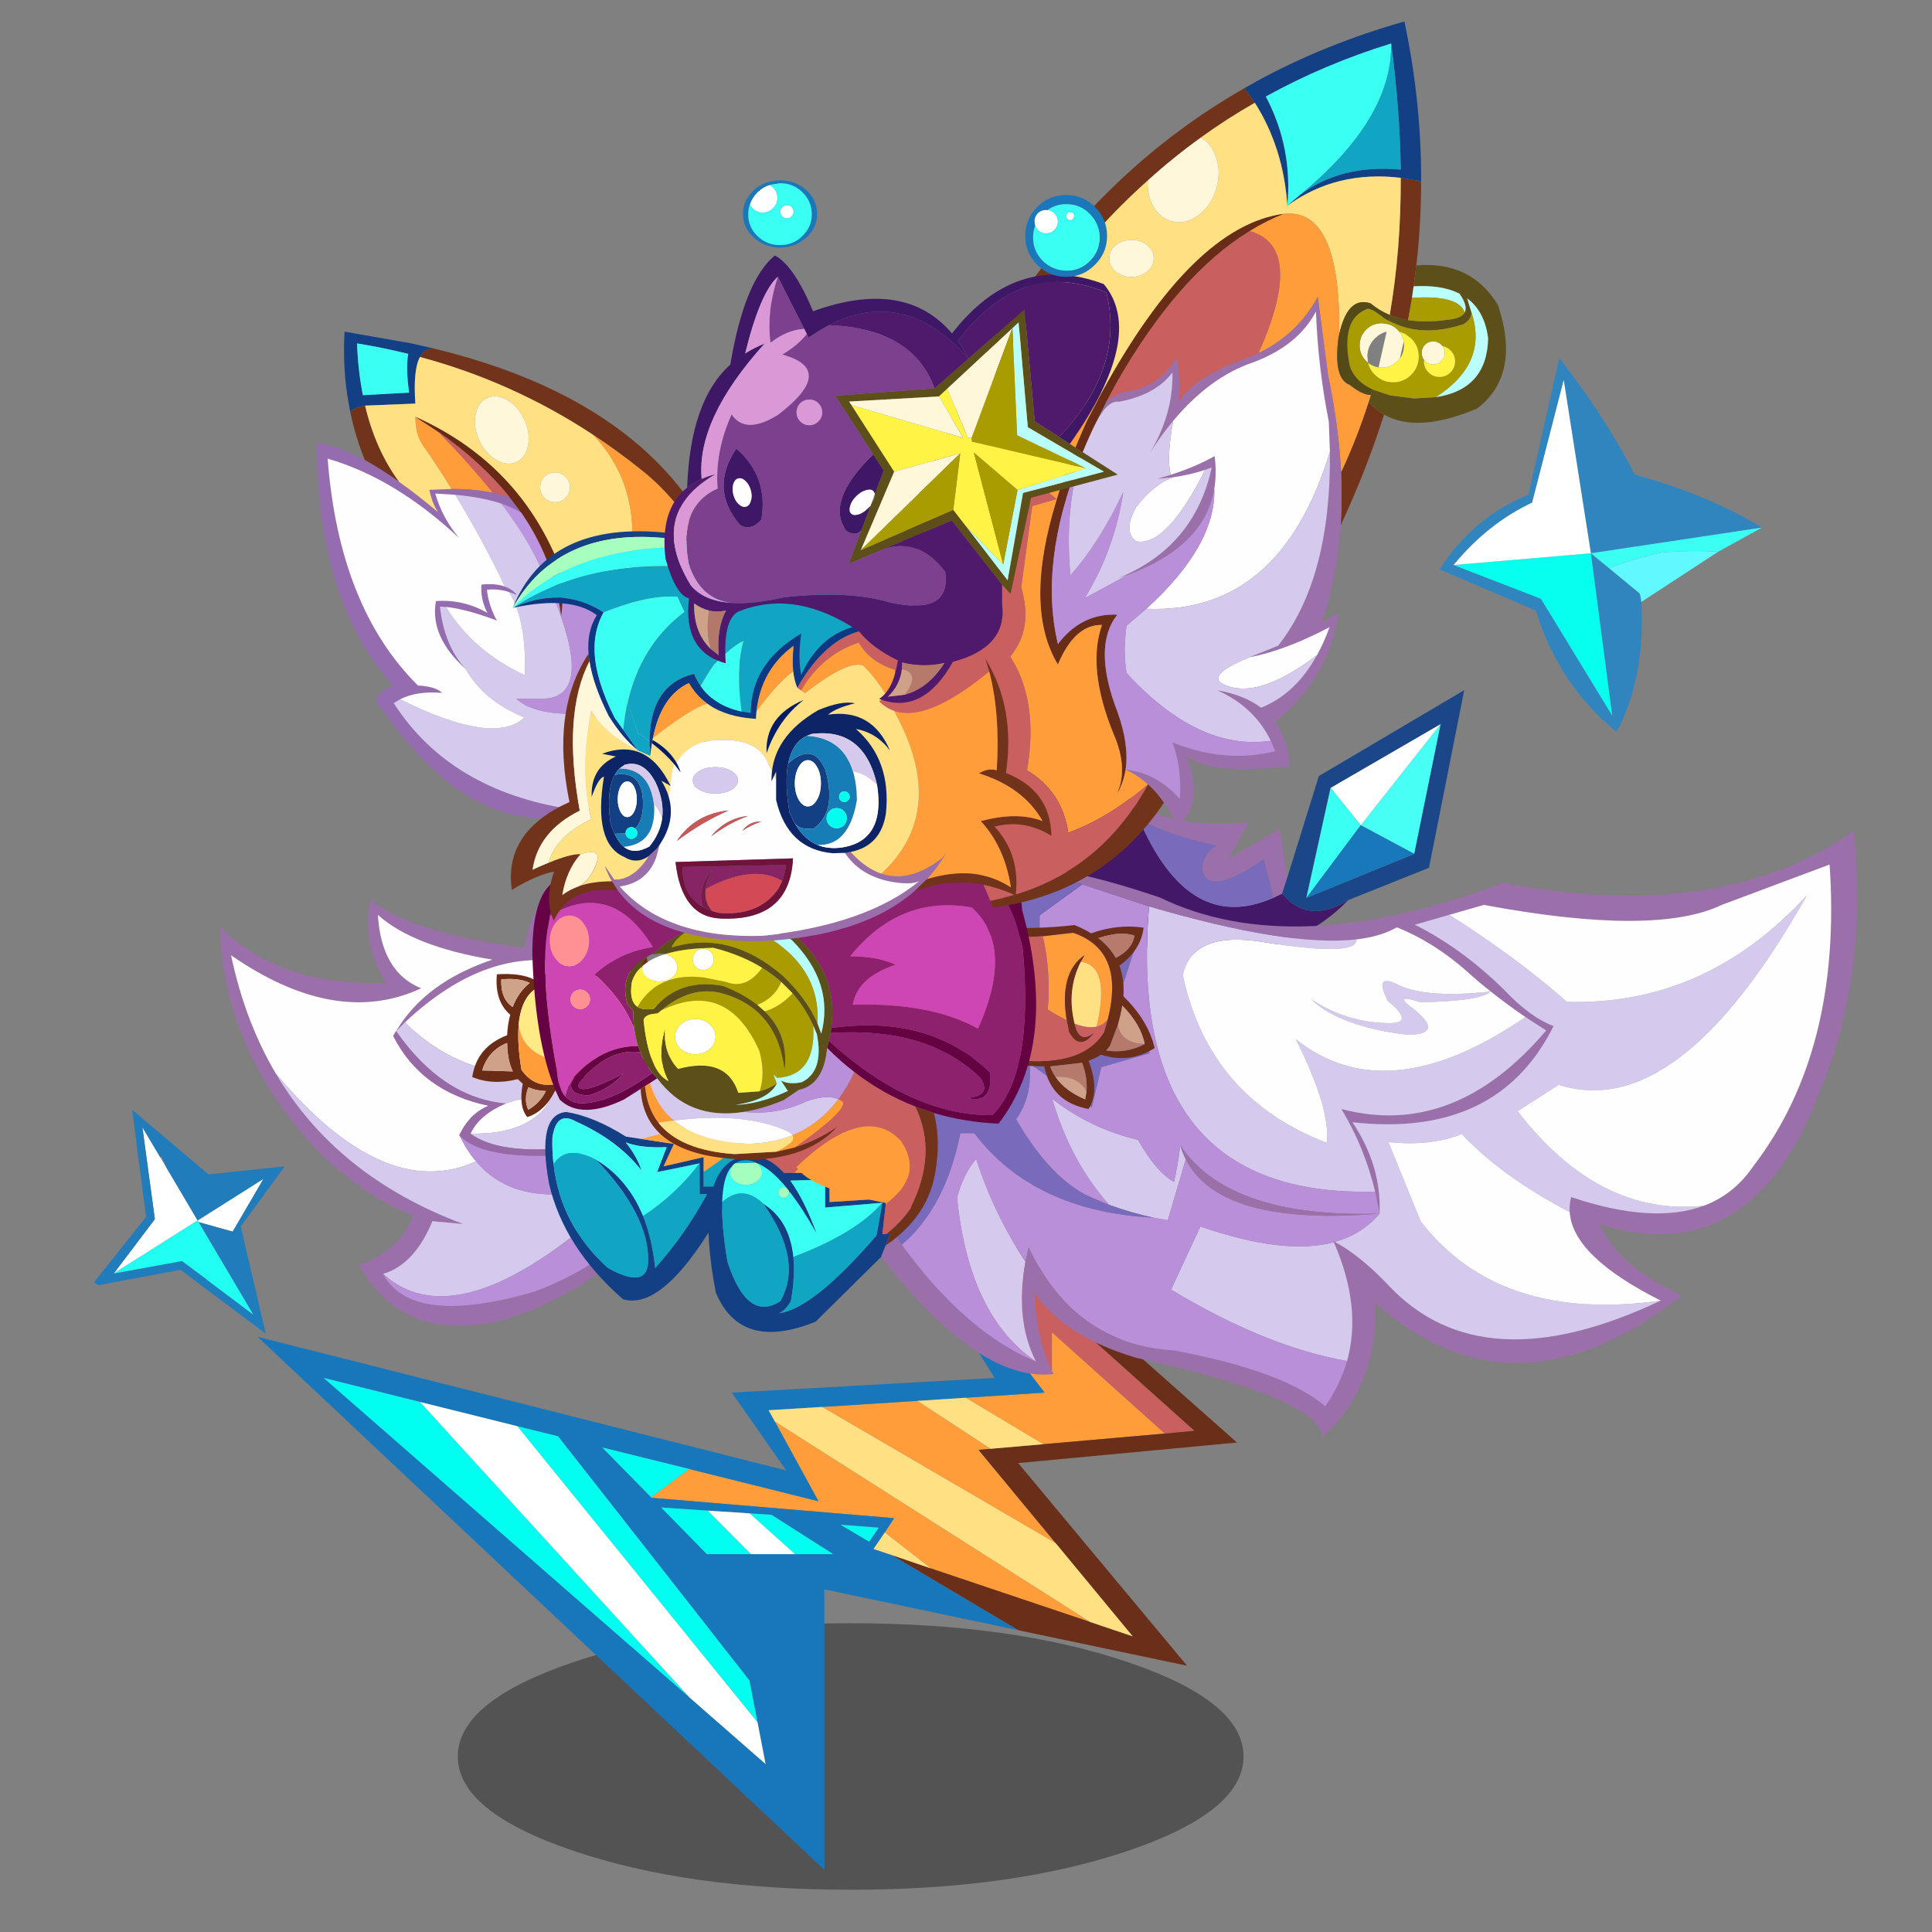 <svg xmlns:ffdec="https://www.free-decompiler.com/flash" xmlns:xlink="http://www.w3.org/1999/xlink" ffdec:objectType="frame" height="90" width="90" xmlns="http://www.w3.org/2000/svg"><rect width="100%" height="100%" fill="#808080" stroke="none"/><use ffdec:characterId="35" height="90.2" transform="translate(4.35 1)" width="82.65" xlink:href="#a"/><defs><use ffdec:characterId="1" height="24.2" width="71.35" xlink:href="#b" id="q"/><use ffdec:characterId="3" height="175.75" width="266.8" xlink:href="#c" id="r"/><use ffdec:characterId="5" height="71.85" width="131.05" xlink:href="#d" id="s"/><use ffdec:characterId="7" height="165.2" width="274.1" xlink:href="#e" id="t"/><use ffdec:characterId="9" height="116.2" width="123.5" xlink:href="#f" id="u"/><use ffdec:characterId="11" height="51.4" width="60.65" xlink:href="#g" id="v"/><use ffdec:characterId="13" height="61.4" width="62.2" xlink:href="#h" id="w"/><use ffdec:characterId="15" height="52.7" width="85.3" xlink:href="#i" id="x"/><use ffdec:characterId="17" height="43.5" width="53.3" xlink:href="#j" id="y"/><use ffdec:characterId="19" height="94.8" width="137.25" xlink:href="#k" id="z"/><use ffdec:characterId="21" height="132.5" width="120.8" xlink:href="#l" id="A"/><use ffdec:characterId="23" height="241.4" width="171.65" xlink:href="#m" id="B"/><use ffdec:characterId="25" height="111.7" width="147.25" xlink:href="#n" id="C"/><use ffdec:characterId="31" height="121.9" width="123.85" xlink:href="#o" id="D"/><use ffdec:characterId="33" height="314.2" width="454.4" xlink:href="#p" id="E"/><g id="a" transform="translate(-4.35 -1)"><use ffdec:characterId="2" height="24.2" transform="translate(21.326 75.617) scale(.513)" width="71.35" xlink:href="#q"/><use ffdec:characterId="4" height="175.75" transform="translate(12 57.05) scale(.171)" width="266.8" xlink:href="#r"/><use ffdec:characterId="6" height="71.85" transform="translate(45.8 32.15) scale(.171)" width="131.05" xlink:href="#s"/><use ffdec:characterId="8" height="165.2" transform="translate(39.65 38.7) scale(.171)" width="274.1" xlink:href="#t"/><use ffdec:characterId="10" height="116.2" transform="translate(10.25 41.9) scale(.171)" width="123.5" xlink:href="#u"/><use ffdec:characterId="12" height="51.4" transform="translate(25.4 51.8) scale(.171)" width="60.65" xlink:href="#v"/><use ffdec:characterId="14" height="61.4" transform="translate(33 51.55) scale(.171)" width="62.2" xlink:href="#w"/><use ffdec:characterId="16" height="52.7" transform="translate(39.2 42.65) scale(.171)" width="85.3" xlink:href="#x"/><use ffdec:characterId="18" height="43.5" transform="translate(22 44.6) scale(.171)" width="53.3" xlink:href="#y"/><use ffdec:characterId="20" height="94.8" transform="translate(24.8 40.1) scale(.171)" width="137.25" xlink:href="#z"/><use ffdec:characterId="22" height="132.5" transform="translate(14.75 15.45) scale(.171)" width="120.8" xlink:href="#A"/><use ffdec:characterId="24" height="241.4" transform="translate(40.8 1) scale(.171)" width="171.65" xlink:href="#B"/><use ffdec:characterId="30" height="111.7" transform="translate(23.8 24.75) scale(.171)" width="147.25" xlink:href="#C"/><use ffdec:characterId="32" height="121.9" transform="translate(30.95 11.9) scale(.171)" width="123.85" xlink:href="#D"/><use ffdec:characterId="34" height="314.2" transform="translate(4.376 8.4) scale(.171)" width="454.4" xlink:href="#E"/></g><g id="c" fill-rule="evenodd"><path d="m247.1 56.9-30.7-27.55v10.4l-10.05-4.45-25.9-33.65L193.2.55l62 55.6-8.1.75" fill="#c95f5f"/><path d="m206.35 35.3 10.05 4.45v-10.4l30.7 27.55-33.05 2.9-21.15-12.65 21.5-1.4-8.05-10.45m-6.65 25.75-3.3.3 21 25.4-63.6-37.1L179.75 48l19.95 13.05m27.15 47.2-43.4-14.6-12.6-9.8 2.55-3.9-66.05-5.55-.15-.15 10.35-7.7 35.25 8.8-11.9-21.75 85.95 54.65" fill="#fe9d3a"/><path d="m180.45 1.65 25.9 33.65 8.05 10.45-21.5 1.4-13.15.85-25.95 1.65-14.6.9 1.7 3.05 11.9 21.75-35.25-8.8L93.9 60.7l13.3 13.55-.2.1.35.05 66.05 5.55-2.55 3.9-3.05 4.5 4.95 1.65 34.55 20.5-52.9-11.15v76.4L0 30.55l144 36.4-14.8-21.2 71.6-4L175.95 2.1l4.5-.45m-44.25 133.9-2.2-11.4-52.15-66.5-11.1-2.75-26.5-6.6L18 41.75l99.7 87.1 20.7 18.1-2.2-11.4M122.65 77.9l-12.7-.85 12.45 12.7h34.4L140 79.05l-5.95-.4-11.4-.75m46.55 4.65-10.4-.8 7.8 4.6 2.6-3.8" fill="#1877ba"/><path d="m247.1 56.9 8.1-.75-62-55.6 6.6-.55 67 59.35-59.6 5.6 46 55.2-45.9-9.65L172.75 90l10.7 3.65 43.4 14.6 11.55 3.9-21-25.4-21-25.4 3.3-.3 14.35-1.25 33.05-2.9" fill="#6a2f19"/><path d="m192.9 47.15 21.15 12.65-14.35 1.25L179.75 48l13.15-.85m-9.45 46.5L172.75 90l-4.95-1.65 3.05-4.5 12.6 9.8m33.95-6.9 21 25.4-11.55-3.9L140.9 53.6l-1.7-3.05 14.6-.9 63.6 37.1" fill="#ffe082"/><path d="m70.75 54.9 11.1 2.75 52.15 66.5 2.2 11.4L70.75 54.9m46.95 73.95L18 41.75l26.25 6.55 73.45 80.55m-10.5-54.6L93.9 60.7l23.65 5.85-10.35 7.7m27.2 15.5h-12l-12.45-12.7 12.7.85 11.75 11.85m-.35-11.1 5.95.4 16.8 10.7h-10.4l-12.35-11.1m35.15 3.9-2.6 3.8-7.8-4.6 10.4.8" fill="#00fff0"/><path d="m136.2 135.55 2.2 11.4-20.7-18.1L44.25 48.3l26.5 6.6 65.45 80.65m-1.8-45.8L122.65 77.9l11.4.75 12.35 11.1h-12" fill="#fff"/></g><g id="d" fill-rule="evenodd"><path d="M42.35 34.95q13.6 31.9 36.75 21.6l2.35-1.15q7.05 8.55 18 1.8Q70.1 87.5.95 55.45q-7.1-48 38.5-28.05l.75 2.1 2.15 5.45" fill="#431869"/><path d="M79.1 56.55 76.45 46q-15.8 10.9-16.8 2.4.95-4.95 4.2-6-13.9-2.95-21.5-7.45L40.2 29.5q10.85 8.75 32.05 6.5l-5.4 10 14-8.2 2 13.25-1.4 4.35-2.35 1.15" fill="#9b6fa9"/><path d="m102.85 36.8 21.8-27.6-7.2 35.4-14.6-7.8" fill="#47fff4"/><path d="m102.85 36.8-8.2-10.2 30-17.4-21.8 27.6" fill="#fff"/><path d="m124.65 9.2-30 17.4-6.6 30 29.4-12 7.2-35.4m-43.2 46.2 1.4-4.35 8.6-27.65L131.05 0l-9.6 48.4-22 8.8q-10.95 6.75-18-1.8" fill="#1b4788"/><path d="m94.65 26.6 8.2 10.2-14.8 19.8 6.6-30" fill="#3afff3"/><path d="M42.35 34.95q7.6 4.5 21.5 7.45-3.25 1.05-4.2 6 1 8.5 16.8-2.4l2.65 10.55q-23.15 10.3-36.75-21.6" fill="#796abb"/><path d="m88.05 56.6 14.8-19.8 14.6 7.8-29.4 12" fill="#1978ba"/></g><g id="e" fill-rule="evenodd"><path d="M232.3 102.15q8.25-3.1 13.45-10.75Q270 59.8 266.55 9.2l-29.4 11q-18.1 8.7-64.8 0l-9.4 2.7-9.4 2.7q12.8 6.4 24.2 17.6 7.15 7.6 13.6 10-15.25 30.65-54.8 26.2 7.95 11.85 7.4 24.9l-1.2-6q-2.95-12.2-9.2-22.5 30.75 8.1 55.8-21.4l-5.65-3.65q-5-3.4-9.45-6.95-3.45-2.7-6.5-5.5-9.15-8.05-19.1-12-4.25 2.5-11 3.3-18.7 2.1-56.5-9l-18.2-6L39.2 8.85q18.15.2 44.95 9.35 36.25 17.55 93.4-4Q237.1 25.5 273.15 0q3.95 38.7-8.8 69.8-18.55 50.55-60.4 37.4 4.85 11.3 22.4 19.4-45.75 35.8-83.6 2 1 22.6-14.4 36.6-.6-10.55-50.6-21.6-19.35-5.7-27.8-17.6.6 13.4 5.2 22Q32 150.7.95 106.2-.1 98.45 0 90.45q6.7 12.45 13.8 22.3 17.25 23.9 36.55 31.85-5.8-11.45-2.85-27.25.35-1.95.85-3.95 12.3 26.55 39.8 28.2 29.9 5.65 41 15.2 4.1-5.9 5.95-12.35 4.1-14.75-3.6-32.35l.25-.1q6.9 3.7 14.6 11.8 25.5 27.25 74.2 4.2-24-12.05-24.8-24.1-.15-2.05.4-4.1 22.35 7.5 36.15 2.35" fill="#9b6fa9"/><path d="M232.3 102.15q-13.8 5.15-36.15-2.35-.55 2.05-.4 4.1-18.8-9.9-29.4-21.3-8.45 3.45-20 2.2l8.8 21.6q21.4 27.75 65.4 21.6-48.7 23.05-74.2-4.2-7.7-8.1-14.6-11.8 7.5-2.1 12.2-7.7.55-13.05-7.4-24.9 39.55 4.45 54.8-26.2-6.45-2.4-13.6-10-11.4-11.2-24.2-17.6l9.4-2.7q18.65 11.85 32 23.7 37.7 1.15 65.4-29-34.9 62.05-67.6 51.6l-11.2 7.2q22.25 28.8 50.75 25.75m-100.8 9.95q7.7 17.6 3.6 32.35-21.9-3.8-47.95-19.45l8-17.2q22.7 7.9 36.35 4.3m-84 5.25q-2.95 15.8 2.85 27.25-18.3-12.4-21.5-44.7 1.8-6.6 5.2-10.5 5.05 15.45 13.45 27.95M81.15 20.6q37.8 11.1 56.5 9 .4 4.8-24.9.8-19.8-3.4-22.4 9 7.2 33.4 39.2 45.6 1.15-9.15-8.4-28.2 24.8 19.8 62.55-6.05l5.65 3.65q-25.05 29.5-55.8 21.4 6.25 10.3 9.2 22.5-68.1 1.8-61.6-77.7m73.9 26.1q-7.85-2.55-1.9 1.8 8.65 6.9-1.4 7.1-18.5-2.2-26.5-9.7 9.75 6.35 21 6.5 7.55.25 0-6-4.15-8 3-4.3 7.8 3.6 25 1.7-2.85 2.65-19.2 2.9M70.3 101.9Q59.8 90.2 54.75 73q10.3 8.1 23.4 11.2 4.9 8.75 9.8 11.45 1.05-4.35 1.7-9.95.6 2 1.5 3.8l-4.9 16.6-3.85-.7q-6.3-1.35-12.1-3.5" fill="#d5c9ed"/><path d="m162.95 22.9 9.4-2.7q46.7 8.7 64.8 0l29.4-11q3.45 50.6-20.8 82.2-5.2 7.65-13.45 10.75-28.5 3.05-50.75-25.75l11.2-7.2q32.7 10.45 67.6-51.6-27.7 30.15-65.4 29-13.35-11.85-32-23.7m32.8 81q.8 12.05 24.8 24.1-44 6.15-65.4-21.6l-8.8-21.6q11.55 1.25 20-2.2 10.6 11.4 29.4 21.3m-58.1-74.3q6.75-.8 11-3.3 9.95 3.95 19.1 12 3.05 2.8 6.5 5.5 4.45 3.55 9.45 6.95-37.75 25.85-62.55 6.05 9.55 19.05 8.4 28.2-32-12.2-39.2-45.6 2.6-12.4 22.4-9 25.3 4 24.9-.8m17.4 17.1q16.35-.25 19.2-2.9-17.2 1.9-25-1.7-7.15-3.7-3 4.3 7.55 6.25 0 6-11.25-.15-21-6.5 8 7.5 26.5 9.7 10.05-.2 1.4-7.1-5.95-4.35 1.9-1.8" fill="#fffeff"/><path d="M135.1 144.45q-1.85 6.45-5.95 12.35-11.1-9.55-41-15.2-27.5-1.65-39.8-28.2-.5 2-.85 3.95-8.4-12.5-13.45-27.95-3.4 3.9-5.2 10.5 3.2 32.3 21.5 44.7-19.3-7.95-36.55-31.85 11.9-10.1 15.95-30.35h3.8q16.2 21.3 48.85 23l3.85.7 4.9-16.6q9.3 18.4 52.8 14.8-41 1.25-54.3-18.6-.65 5.6-1.7 9.95-4.9-2.7-9.8-11.45-13.1-3.1-23.4-11.2 5.05 17.2 15.55 28.9-3.4-1.3-6.65-2.85-10.1-5.5-18.7-20.45 4.55-6.45 3.6-15.2l17 12 2.6-11 13.2-3.8-8.4-15.4 5.2-15.8h-26.8V23l11.6-8.4 18.2 6q-6.5 79.5 61.6 77.7l1.2 6q-4.7 5.6-12.2 7.7l-.4-.2.15.3q-13.65 3.6-36.35-4.3l-8 17.2q26.05 15.65 47.95 19.45" fill="#b88fd8"/><path d="M13.8 112.75Q6.7 102.9 0 90.45V90q.45-36.95 24.75-79.6Q31.1 8.75 39.2 8.85l23.75 5.75-11.6 8.4v6.4h26.8l-5.2 15.8 8.4 15.4-13.2 3.8-2.6 11-17-12q.95 8.75-3.6 15.2 8.6 14.95 18.7 20.45 3.25 1.55 6.65 2.85 5.8 2.15 12.1 3.5-32.65-1.7-48.85-23h-3.8q-4.05 20.25-15.95 30.35" fill="#796abb"/><path d="M91.15 89.5q-.9-1.8-1.5-3.8 13.3 19.85 54.3 18.6-43.5 3.6-52.8-14.8" fill="#9b6fa8"/></g><g id="f" fill-rule="evenodd"><path d="M48 35.85Q55.8 22.6 74.2 16.4 52.55 12.8 43 4.2q.95 15.65 11.8 20Q31.6 35 3 15.2q3.8 18 12.15 32.15Q31.75 75.5 66.2 88.4l-8.35-.75Q52.95 99.5 44.4 102q7.8 14.6 41.4 4.8 20.1-7.6 28.8-20.6l3.3-3.75q-1.95 5.25-4.5 10.75-16.75 15.9-37.2 21.6-26.25 6.15-38.4-15.2 11.3-4.05 14.85-13.5-11.7-4.3-25.05-16.5Q.65 41.25 0 7.4q15.7 16.1 45.2 15.4Q38.55 12.1 41 0q10.6 9 41.8 13.2 2.1-9.65 5-13.2 19 10.7 27.9 25.25L95.6 17.6Q73 12.25 50.35 33.5L48 35.85" fill="#9b6fa9"/><path d="M15.15 47.35Q6.8 33.2 3 15.2q28.6 19.8 51.8 9-10.85-4.35-11.8-20 9.55 8.6 31.2 12.2Q55.8 22.6 48 35.85h-.05l-.75 1.35q7.7 15.2 26 19-5.15 2.05-8 8 1.95 4.1 4.55 7.15-25.1 11.35-54.6-24m35.2-13.85Q73 12.25 95.6 17.6l20.1 7.65q5 8.2 6.8 17.6L88.2 47.6Q66.1 49 50.35 33.5M77.8 55.6q6.95-2.7 11.6 0-5.8 8.5-21.2 8.2 2.5-5.25 9.6-8.2" fill="#fffeff"/><path d="m48 35.85 2.35-2.35Q66.1 49 88.2 47.6l34.3-4.75q3.35 17.6-4.55 39.5l-4.5-4.55-13.25 10.6q-37 30.65-55.8 13.6 8.55-2.5 13.45-14.35l8.35.75Q31.75 75.5 15.15 47.35q29.5 35.35 54.6 24 9.5 11.25 27.85 8.45l15.05-2.8-8.85-8.95-3-3.05-5.2 2.6q-19.55 2-27.4-3.8 15.4.3 21.2-8.2-4.65-2.7-11.6 0Q60.6 54 47.95 35.85H48" fill="#d5c9ed"/><path d="m117.9 82.45-3.3 3.75q-8.7 13-28.8 20.6-33.6 9.8-41.4-4.8 18.8 17.05 55.8-13.6l13.25-10.6 4.5 4.55-.05.1m-48.15-11.1q-2.6-3.05-4.55-7.15 6.95 7.5 33.2 5l5.4-1.15 8.85 8.95-15.05 2.8q-18.35 2.8-27.85-8.45" fill="#b88fd8"/><path d="M65.2 64.2q2.85-5.95 8-8-18.3-3.8-26-19l.75-1.35Q60.6 54 77.8 55.6q-7.1 2.95-9.6 8.2 7.85 5.8 27.4 3.8l5.2-2.6 3 3.05-5.4 1.15q-26.25 2.5-33.2-5" fill="#9769a6"/></g><g id="g" fill-rule="evenodd"><path d="m42.05 14-11.6 2.4 2.6-6.8q-6.9.3-11.1-1.3 3.1 3.85 4.3 7.7-6.4-8.25-17.9-13.4Q3.05-.45 1.95 7q-.1 3.7.3 7.2 1.9 16.55 14.8 28.3 10.95 6.1 11-2.1.15-12.3-14.2-27.4 8.65 5.2 12.8 15.35 2.45 6.15 3.3 14.15 8.1-9 14.1-20.1h-2V14m9.7 6.3-1 1.7q-17.4 32.7-29.6 29-16.1-14.15-20.1-31.4Q-2.45.65 5.75 0q7.6 1.25 16.2 6.7l4.2.65 8.9 1.35-2.8 6.1 10.9-2.5v8h8.6" fill="#134085"/><path d="M2.25 14.2q-.4-3.5-.3-7.2 1.1-7.45 6.4-4.4 11.5 5.15 17.9 13.4-1.2-3.85-4.3-7.7 4.2 1.6 11.1 1.3l-2.6 6.8 11.6-2.4q-6.5 8.55-15.4 14.35Q22.5 18.2 13.85 13q-8.1-4.2-11.6 1.2" fill="#3afff3"/><path d="M42.05 14v8.4h2q-6 11.1-14.1 20.1-.85-8-3.3-14.15 8.9-5.8 15.4-14.35m-28.2-1q14.35 15.1 14.2 27.4-.05 8.2-11 2.1-12.9-11.75-14.8-28.3 3.5-5.4 11.6-1.2M57.2 3.9q2.65 1.65 3.45 5l-8.9 11.4h-8.6v-4q9.8-6.4 14.05-12.4" fill="#10a5c2"/><path d="M26.15 7.35 42.35 3q10.2-2.05 14.85.9-4.25 6-14.05 12.4v-4l-10.9 2.5 2.8-6.1-8.9-1.35" fill="#ffa33c"/></g><g id="h" fill-rule="evenodd"><path d="m59.2 6.05 2.5.55q3.15 20-13.45 31.25l1.25-3.15h-1.05Q62.2 23.8 59.2 6.05" fill="#6e3319"/><path d="M48.25 37.85 47 41 29.2 58.6Q8.7 66.85 2 50.6q-5.65-29.9 4.6-36 4.6-2.2 8.75-.45 2.7 1.1 5.25 3.9H33V26l15.5-1-.2 1.7-.9 8h2.1l-1.25 3.15M7.3 15.45l-.15.1-.15.05-.85.95q-2.2 2.9-2.4 9.55-.2 6.35 1.45 16.2Q10.65 58.85 19.6 53q6.3-11-4.6-26.5 7.1 4.4 8.15 14.45.5 5.2-.65 11.95-1.45 2.65-3.3 3.4 9.3-1.15 26.6-21.2l1.6-8.9-15.6 1.3v-7.6l-9.5.25q3.8 5.2 7.2 14.45-3.85-6.85-7.35-11.35l-.2-.25-.4-.65-.25-.2q-4.25-5.15-7.95-6.7l-.4-.15q-1.15-.7-2.7-.7-1.7 0-2.95.85" fill="#134085"/><path d="m6.15 16.55.1.1q-.35.6-.35 1.3 0 1.4 1.25 2.35 1.3 1 3.1 1t3.05-1q1.3-.95 1.3-2.35 0-1.4-1.3-2.4l.05-.1q3.7 1.55 7.95 6.7l-.75-.2q-.6 0-1.05.4-.4.45-.4 1.05 0 .6.4 1 .45.45 1.05.45.6 0 1-.45l.45-1 .15-.15q3.5 4.5 7.35 11.35-3.4-9.25-7.2-14.45l9.5-.25v7.6l15.6-1.3q-7.3 8.4-24.25 14.75Q22.1 30.9 15 26.5 9.2 21 3.75 26.1q.2-6.65 2.4-9.55" fill="#3afff3"/><path d="M6.25 16.65q.3-.6.9-1.1l.15-.1 5.65-.15.35.25q1.3 1 1.3 2.4t-1.3 2.35q-1.25 1-3.05 1-1.8 0-3.1-1-1.25-.95-1.25-2.35 0-.7.35-1.3m15.05 5.5.65.85.05.4-.45 1q-.4.45-1 .45t-1.05-.45q-.4-.4-.4-1t.4-1.05q.45-.4 1.05-.4l.75.2" fill="#a4ffbe"/><path d="M15.35 14.15 30.7 0l28.5 6.05q3 17.75-10.75 28.65H47.4l.9-8Q60.4 16.65 50.8 8 40.1-.05 23.4 18.05h-2.8q-2.55-2.8-5.25-3.9" fill="#c95f5f"/><path d="M23.4 18.05Q40.1-.05 50.8 8q9.6 8.65-2.5 18.7l.2-1.7L33 26v-7.95h-9.6" fill="#fe9d3a"/><path d="m47.4 26.2-1.6 8.9Q28.5 55.15 19.2 56.3q1.85-.75 3.3-3.4 1.15-6.75.65-11.95Q40.1 34.6 47.4 26.2m-32.4.3Q25.9 42 19.6 53q-8.95 5.85-14.4-10.7-1.65-9.85-1.45-16.2Q9.2 21 15 26.5" fill="#10a5c2"/></g><g id="i" fill-rule="evenodd"><path d="m65.2 12.6 1-1.8q-6.95 4.8-4.85 17.7-2.35-1.1-5.15-2.9.85-10.3-1.35-19.95l8.25-.95q14.2 4.8 9.45 23.55-1.15 1.6-3.05 2 3.85-16.6-4.3-17.65" fill="#fe9d3a"/><path d="M61.35 28.5q-2.1-12.9 4.85-17.7l-1 1.8q-3.95 7.75-1.7 16.85l.4 1.45q1.55 3.9 5 .9-3.85 5.35-6.9 0l-.65-3.3m11.2-.25Q77.3 9.5 63.1 4.7l-8.25.95Q37.15 6.75 19.3.9l2.6-.9q19.45 5.05 41.6 2.6 2.5 1 4.5 2.25 7.15-2.6 14.3-1.55-.75 6.15-6.6 10.35 1.4 3.7 1.1 8.35 6.8 6.65 8.5 14.1-6.75 4.3-14.6 1.8-1.45.95-3.4 1.65 3.15 8.15 0 13.15-10.15-1.9-12.05-11.6-13.7-.15-36.95-6.1l26.4 4q20.45 3 26.8-7.2l1.05-3.55m2.15-16.7q4.5-2.25 5.1-6.05-3.6-1.4-9.85.65 3.05 2.3 4.75 5.4M82.6 35q-1-5.25-6.1-10.5-.4 2.5-1.2 5.25l-2.2 5.85-1 1.15q5.45.9 10.5-1.75m-24.3 8.95q2.55 3.8 8.1 6.15l.35-2.2q.3-3.8-1.2-7.8l-8.7 1q.5 1.5 1.45 2.85" fill="#6a2e19"/><path d="M69.5 30.25q1.9-.4 3.05-2L71.5 31.8Q65.15 42 44.7 39l-26.4-4q-37.05-20.8 1-34.1 17.85 5.85 35.55 4.75 2.2 9.65 1.35 19.95 2.8 1.8 5.15 2.9l.65 3.3q3.05 5.35 6.9 0-3.45 3-5-.9l-.4-1.45q3.6 1.35 6 .8" fill="#c95f5f"/><path d="M65.2 12.6q8.15 1.05 4.3 17.65-2.4.55-6-.8-2.25-9.1 1.7-16.85" fill="#ffe082"/><path d="M74.7 11.55q-1.7-3.1-4.75-5.4Q76.2 4.1 79.8 5.5q-.6 3.8-5.1 6.05" fill="#b67b6d"/><path d="M82.6 35q-6.5-.15-7.3-5.25.8-2.75 1.2-5.25 5.1 5.25 6.1 10.5" fill="#cea188"/><path d="M75.3 29.75q.8 5.1 7.3 5.25-5.05 2.65-10.5 1.75l1-1.15 2.2-5.85M66.75 47.9q-2.25-4.3-8.45-3.95-.95-1.35-1.45-2.85l8.7-1q1.5 4 1.2 7.8" fill="#b57a6c"/><path d="m66.75 47.9-.35 2.2q-5.55-2.35-8.1-6.15 6.2-.35 8.45 3.95" fill="#cfa289"/></g><g id="j" fill-rule="evenodd"><path d="m52.9 26.15.4 2.05-29.4 8-1.35.15Q19.7 42 15 43.5q-2.4-2.8-1.25-9.1l-1.35-1.25Q5.65 34.9 0 32.6q1.2-8.25 9.5-11.4.15-3.05.85-5.6-4.3-3.6-3.65-11 6.45-.45 10.2 1.45Q18.5 5 20.4 4.3L47.5 0l.6 2.85L19.8 7.3q-6.3 1.9-7.15 10.95-.45 5.05.75 12.35 4.2 6.2 12.3 3.1l27.2-7.55M11 13.5q1.55-4.05 4.65-6.55Q12.55 5.5 7.9 6q-.2 5.3 3.1 7.5m4.3 21.85q-1.35 3.25-.05 6.15 3.35-1.95 4.8-5.1-2.75-.1-4.75-1.05m-4.25-4.3Q9.55 28 9.5 23.3q-5.15 2.05-6.8 7.5l8.35.25" fill="#6b2c16"/><path d="m48.1 2.85 4.8 23.3q-38.25 8.3-40.25-7.9Q13.5 9.2 19.8 7.3l28.3-4.45" fill="#ffea85"/><path d="M15.3 35.35q2 .95 4.75 1.05-1.45 3.15-4.8 5.1-1.3-2.9.05-6.15M11 13.5Q7.7 11.3 7.9 6q4.65-.5 7.75.95-3.1 2.5-4.65 6.55" fill="#cfa38a"/><path d="M52.9 26.15 25.7 33.7q-8.1 3.1-12.3-3.1-1.2-7.3-.75-12.35 2 16.2 40.25 7.9" fill="#fe9d3a"/><path d="M11.05 31.05 2.7 30.8q1.65-5.45 6.8-7.5.05 4.7 1.55 7.75" fill="#cea188"/></g><g id="k" fill-rule="evenodd"><path d="M80.8 49.05q22.4 20.4 44.5 20.25 11.35-11.4 8.3-45.2-4-18.6-12.3-18.2-8.15-3.3-52.55 13.6l-2.85-1.05Q107.65 1.5 122 3.6q11.5 2.85 11.4 9.7 10.1 36.75-6.4 58.3-9.25-.4-17.6-2.9l-5.1-1.75q-8.9-3.45-16.6-9.4-3.85-2.95-7.4-6.55l.5-1.95m.65-3.5q26.8-3.8 43.25 12.15.75 8.65-6.2 6.9 6.6-.5 3.7-5.3-14.25-14.1-40.95-12.4l.2-1.35" fill="#640242"/><path d="M68.75 19.5q44.4-16.9 52.55-13.6 8.3-.4 12.3 18.2 3.05 33.8-8.3 45.2-22.1.15-44.5-20.25l.45-2.15q26.7-1.7 40.95 12.4 2.9 4.8-3.7 5.3 6.95 1.75 6.2-6.9-16.45-15.95-43.25-12.15 1.85-14.5-8.85-24.25l-3.85-1.8m50.95-6.8Q100.1 9.25 86.6 26q7.5.05 12.4 2.3-10.5 3.5-11.7 10.9 21.15-.65 34.1 6.5 10.05-22.35-1.7-33M31.2 26.15q-7.8 4.3-5.3 12.85l1.6 1.9q-.05 2.6.3 5.05Q24.75 37.9 17 31q6.55-6.1 15.8-7.5-11.2-18.45-28-8.6Q7.45 3.75 16.2 3.1l31.2 14.1-3.1.95-.4.15-.55.2q-3.5 1.45-6.85 3.8l-3.4 2.9-.3.15q-.85.35-1.6.8m-1.75 26q1.2 3.05 3.25 5.65-12.4 8.85-20.3 8.2-2-.35-3.3-1.7-.25-1.65 1.8-4.4-1.55 3.8 4.4 4 6.05-1.8 9.4-5.9-13.2 6.85-12.1 2.5 8.05-9.55 16.85-8.35" fill="#8d216e"/><path d="m104.3 66.95 5.1 1.75q3.2 13.25-3.3 26.1l-3-.45q7.35-14.8 1.2-27.4" fill="#71341b"/><path d="M119.7 12.7q11.75 10.65 1.7 33-12.95-7.15-34.1-6.5 1.2-7.4 11.7-10.9-4.9-2.25-12.4-2.3 13.5-16.75 33.1-13.3M27.8 45.95q.3 2.35 1 4.5-9.8 0-17.3 8.25l-.6 1.2q-2.05 2.75-1.8 4.4-2.1-2.2-2.4-7Q2 31.7 4.1 18.9l.7-4q16.8-9.85 28 8.6Q23.55 24.9 17 31q7.75 6.9 10.8 14.95m-12.1-8.2q0-1.1-.8-1.9-.75-.75-1.85-.75t-1.9.75q-.75.8-.75 1.9 0 1.1.75 1.85.8.8 1.9.8 1.1 0 1.85-.8.8-.75.8-1.85M13.85 16.9q-1.55-2-3.75-2t-3.8 2q-1.55 2.05-1.55 4.9 0 2.85 1.55 4.85 1.6 2.05 3.8 2.05 2.2 0 3.75-2.05 1.6-2 1.6-4.85 0-2.85-1.6-4.9" fill="#ce45b4"/><path d="M87.7 57.55q7.7 5.95 16.6 9.4 6.15 12.6-1.2 27.4l-6.6-1.1q10.15-7.55 3.9-16.95-9.9-10.6-28.45 7.1-1.1-1.75-.7-3.7 7.2-2.2 11.75-7.2-5.3 3.7-11.45 5.55 14.5-10.3 12.95-12.45-.55-.4-1.15-.65 2.45-3.3 4.35-7.4" fill="#c95f5f"/><path d="M80.8 49.05 80.3 51q-.95 10-7.7 11.4l-4.1 2.8q-5.8 2.4-10.85 3.2Q42.6 70.8 34 59.3l-1.3-1.5q-2.05-2.6-3.25-5.65l-.65-1.7q-.7-2.15-1-4.5-.35-2.45-.3-5.05L25.9 39q-2.5-8.55 5.3-12.85l.1.15q-1.25 1-1.35 2.4l-.25.2q-1.9 1.8-2.6 4.2-.8 5.05 1.5 6.65 1.5 1.05 4.5.55 7.05-8.45 18.9-6.2 5.55 2.2 9.3 5.15l2 1.75q6.6 6.45 5.4 16-2.05-16.95-17.4-21-8.25-1.95-16.2 4.75l-1 .85q-3.45.15-3.8 1.8 1.45 14 6.8 16.6-3.35-6.15-1-14-.35 6.5 3.6 10.7 13.15-3.55 16.4 6.5l5.8-.4q2.4-.65 4.7-2.1-2.4 4.55-11.4 5.8 6.7-.2 14.4-3.8l-1.9-2.85q2.3 1.2 5.7.45 6.1-3 4.1-13.1l-.95-2.25Q74.3 40 70.9 36.1L67.8 33q-2.4-2.15-5.2-3.85-5.75-3.55-13.3-5.45l-2.75.1q-6.1.3-10.3 1.6l-1.55-.2-1.85.3-.05-.15.3-.15 3.4-2.9q3.35-2.35 6.85-3.8-4.15 2.2-5.45 5.1 15.85-4.8 30.3 7.7 6.55 6.2 9.45 12.95l1.05 2.85q3.6-13.75-8-25.5-6.3-3.95-13.8-4.55-2.75-.2-5.6 0l-7 1.1 3.1-.95 3.15-.55q7.3-1 15.35 1.8l2.85 1.05 3.85 1.8q10.7 9.75 8.85 24.25l-.2 1.35-.45 2.15" fill="#5c4f1a"/><path d="M62.6 29.15q2.8 1.7 5.2 3.85-1.8 4.35-6.5 6.25-3.75-2.95-9.3-5.15-11.85-2.25-18.9 6.2-3 .5-4.5-.55 2.95-5.1 8-7 4.3-1.7 10.2-.95l6 1.2q5.45 2.15 9.8-3.85m8.3 6.95q3.4 3.9 5.65 8.85.75 13.6-9.9 14.2l-.95-.95.9 2.5q-2.3 1.45-4.7 2.1 1.65-5-.1-11.1Q53 32.1 35.1 40.75q7.95-6.7 16.2-4.75 15.35 4.05 17.4 21 1.2-9.55-5.4-16 4-1.1 7.6-4.9" fill="#a99c00"/><path d="m67.8 33 3.1 3.1q-3.6 3.8-7.6 4.9l-2-1.75q4.7-1.9 6.5-6.25" fill="#fff447"/><path d="m76.55 44.95.95 2.25q2 10.1-4.1 13.1-3.4.75-5.7-.45l1.9 2.85q-7.7 3.6-14.4 3.8 9-1.25 11.4-5.8l-.9-2.5.95.95q10.65-.6 9.9-14.2m1.1-.7q1.1-17.95-20.75-27.2 7.5.6 13.8 4.55 11.6 11.75 8 25.5l-1.05-2.85" fill="#b7fffd"/><path d="M77.65 44.25q-2.9-6.75-9.45-12.95-14.45-12.5-30.3-7.7 1.3-2.9 5.45-5.1l.55-.2.4-.15 7-1.1q2.85-.2 5.6 0 21.85 9.25 20.75 27.2" fill="#a99b00"/><path d="M29.5 62.15 25 65q-11.75 5.65-17.55.05Q.8 51.6 0 25.7-.1 9.3 6.2 5.5 15-7.05 37.4 9.1l13.15 7.55-3.15.55L16.2 3.1q-8.75.65-11.4 11.8l-.7 4Q2 31.7 6.7 57.3q.3 4.8 2.4 7 1.3 1.35 3.3 1.7 7.9.65 20.3-8.2l1.3 1.5-1.95 1.25-1.35.85-1.2.75m-.7-11.7.65 1.7q-8.8-1.2-16.85 8.35-1.1 4.35 12.1-2.5-3.35 4.1-9.4 5.9-5.95-.2-4.4-4l.6-1.2q7.5-8.25 17.3-8.25" fill="#660344"/><path d="m29.9 29.05.05-.35q2.3-2.1 6.3-3.3 1.05.25 1.85.9 1.4 1.15 1.4 2.75t-1.4 2.7q-.7.6-1.55.9l-1.85.25q-2 0-3.4-1.15-1.4-1.1-1.4-2.7m18.7-.15q-.85.85-2.05.85-1.2 0-2.05-.85-.85-.85-.85-2.05 0-1.2.85-2.05.85-.85 2.05-.85 1.2 0 2.05.85.85.85.85 2.05 0 1.2-.85 2.05m-4.2 23.8q-2.3 0-3.9-1.4t-1.6-3.4q0-2 1.6-3.4t3.9-1.4q2.3 0 3.9 1.4t1.6 3.4q0 2-1.6 3.4t-3.9 1.4" fill="#fff"/><path d="m61.9 62.8-5.8.4q-3.25-10.05-16.4-6.5-3.95-4.2-3.6-10.7-2.35 7.85 1 14-5.35-2.6-6.8-16.6.35-1.65 3.8-1.8l1-.85Q53 32.1 61.8 51.7q1.75 6.1.1 11.1M28.6 39.75q-2.3-1.6-1.5-6.65.7-2.4 2.6-4.2l.2.15q0 1.6 1.4 2.7 1.4 1.15 3.4 1.15l1.85-.25q.85-.3 1.55-.9 1.4-1.1 1.4-2.7t-1.4-2.75q-.8-.65-1.85-.9 4.2-1.3 10.3-1.6l2.75-.1q7.55 1.9 13.3 5.45-4.35 6-9.8 3.85l-6-1.2q-5.9-.75-10.2.95-5.05 1.9-8 7m20-10.85q.85-.85.85-2.05 0-1.2-.85-2.05-.85-.85-2.05-.85-1.2 0-2.05.85-.85.85-.85 2.05 0 1.2.85 2.05.85.85 2.05.85 1.2 0 2.05-.85m-4.2 23.8q2.3 0 3.9-1.4t1.6-3.4q0-2-1.6-3.4t-3.9-1.4q-2.3 0-3.9 1.4t-1.6 3.4q0 2 1.6 3.4t3.9 1.4" fill="#fff346"/><path d="M34 59.3q8.6 11.5 23.65 9.1 8.95.95 16.85-2.8 5.6-2.05 8.85-.65-5.05 6.75-12.45 9.8-.5-.75-2-1.35-11.5-5-30.35-2.65-4.65-3.9-6.5-10.2L34 59.3" fill="#d5c9ed"/><path d="m30.7 61.4 1.35-.85q1.85 6.3 6.5 10.2l-4.2.6Q31.2 67.3 30.7 61.4" fill="#ff9c36"/><path d="M71.25 79.7q-4.9 1.5-11.05 1.7-29.7-.05-30.7-19.25l1.2-.75q.5 5.9 3.65 9.95 5.85 7.5 20.75 8.55l11.4-.65 5.05-1.2Q77.7 76.2 83 72.5q-4.55 5-11.75 7.2" fill="#6e3016"/><path d="m34.35 71.35 4.2-.6q7 5.9 20.45 6.35 6.55-.2 11.9-2.35 1.25 1.85-4.4 4.5l-11.4.65q-14.9-1.05-20.75-8.55" fill="#ffe082"/><path d="M66.5 79.25q5.65-2.65 4.4-4.5 7.4-3.05 12.45-9.8.6.25 1.15.65 1.55 2.15-12.95 12.45l-5.05 1.2" fill="#ff9f32"/><path d="M80.3 51q3.55 3.6 7.4 6.55-1.9 4.1-4.35 7.4-3.25-1.4-8.85.65-7.9 3.75-16.85 2.8 5.05-.8 10.85-3.2l4.1-2.8Q79.35 61 80.3 51" fill="#b88fd8"/><path d="M70.9 74.75Q65.55 76.9 59 77.1q-13.45-.45-20.45-6.35Q57.4 68.4 68.9 73.4q1.5.6 2 1.35" fill="#fffeff"/><path d="M96.5 93.25Q75.6 89.4 71.95 83.4q18.55-17.7 28.45-7.1 6.25 9.4-3.9 16.95" fill="#fe9d3a"/><path d="M13.85 16.9q1.6 2.05 1.6 4.9 0 2.85-1.6 4.85-1.55 2.05-3.75 2.05t-3.8-2.05q-1.55-2-1.55-4.85 0-2.85 1.55-4.9 1.6-2 3.8-2 2.2 0 3.75 2m1.85 20.85q0 1.1-.8 1.85-.75.8-1.85.8t-1.9-.8q-.75-.75-.75-1.85t.75-1.9q.8-.75 1.9-.75 1.1 0 1.85.75.8.8.8 1.9" fill="#ff9094"/></g><g id="l" fill-rule="evenodd"><path d="M107.85 98.8 113 72.3q-10.7-24-24.9-34.9-6.25-5-12.85-9.35-21.9-14.4-47.1-21.15 1.3-2.5 3.8-2.3 49.55 12 70.45 42.6L120.8 78l-16.1 37.05 3.15-16.25M13.15 35q-2.6-6.45-3.9-12.7-.15-1.45 3.95-2.15 2.85 12.05 9.3 20.8-5-3.55-9.35-5.95" fill="#71341b"/><path d="M75.25 28.05q6.6 4.35 12.85 9.35 14.2 10.9 24.9 34.9l-5.15 26.5q-12.45 6.2-25.8 6.5 2.15-5.15 3.2-14.65l.45-5.05.1-1.45q.7-11.25.2-27.05.55-17.3-10.75-29.05m-38.5 14.8Q32.9 36.6 28.7 30.6q-1.8-2.8-1.8-7.4l6.25 4.1q8.6 8.8 14.85 16.6-5.4-1.1-11.25-1.05" fill="#fe9d3a"/><path d="M31.95 4.6q-2.5-.2-3.8 2.3-1.9 3.55-1.25 12.7l-13.7.55q-4.1.7-3.95 2.15l-.55-2.85Q7.05 10.25 7.6 0l18.25 3.2 6.1 1.4m-7 1.45Q18.1 4.35 11 3.2q.3 7.5 1.6 14.1l12.6-.7q-.95-6.55-.25-10.55" fill="#134085"/><path d="M13.15 35q4.35 2.4 9.35 5.95 5 3.5 10.6 8.25-1.55-2.2-2.4-6.1l6.05-.25Q42.6 42.8 48 43.9l4.5 1.1 3.3 4.4q-2.3-1.5-5.5-2.55-5.15-1.75-12.55-2.4l-5.45-.35q2.05 6.85 6.5 12.1Q21.25 39.85 3 34.6q3.1 40.45 24.6 61.8 4.65.2 6.6 2-7.05-.55-11.45 1.75L21 101.2q15.4 23.9 48.3 28.9 19.3-.75 30.55-3.9l-1.75 4q-15.65 1.9-33.8 2.2-25.65 1.95-48.3-32.2 2.3-3.5 5-3.6Q.3 74.05 0 30.3q5.7.65 13.15 4.7m39.3 35.95Q49.6 70 46.4 70.3q.4 4.2 2.7 8.4-8.55-3.2-13.85-3.7l-1.65-.1q1.15 10.7 7 17-9.85-8.85-8.1-18.5 7.4-.55 14 3.2-1.95-3.85-1.6-7.7 3.85-.4 6.4.55 2.1.75 3.3 2.35-1.05-.55-2.15-.85" fill="#956cb0"/><path d="M28.15 6.9q25.2 6.75 47.1 21.15Q86.55 39.8 86 57.1q.5 15.8-.2 27.05.9-25.55-19.25-17.5Q66 63.8 65 61.1 53.65 35.2 26.9 23.2q0 4.6 1.8 7.4 4.2 6 8.05 12.25l-6.05.25q.85 3.9 2.4 6.1-5.6-4.75-10.6-8.25-6.45-8.75-9.3-20.8l13.7-.55q-.65-9.15 1.25-12.7m36.8 31.45q-1.7 0-2.9 1.15-1.15 1.2-1.15 2.9t1.15 2.85q1.2 1.2 2.9 1.2t2.85-1.2Q69 44.1 69 42.4q0-1.7-1.2-2.9-1.15-1.15-2.85-1.15m-13-19.7q-3-1.75-5.5-.55-2.55 1.15-3.15 4.55-.65 3.3 1 6.95 1.7 3.6 4.65 5.35 3 1.7 5.55.55 2.5-1.2 3.1-4.55.65-3.4-1.05-7-1.65-3.65-4.6-5.3" fill="#ffe082"/><path d="M26.9 23.2q26.75 12 38.1 37.9 1 2.7 1.55 5.55.9 5.25.05 11.05-.85-7.7-3.9-15.4-2.65-6.7-6.9-12.9L52.5 45q-7.65-9.5-19.35-17.7l-6.25-4.1" fill="#692a15"/><path d="M24.95 6.05q-.7 4 .25 10.55l-12.6.7Q11.3 10.7 11 3.2q7.1 1.15 13.95 2.85" fill="#3afff3"/><path d="M51.95 18.65q2.95 1.65 4.6 5.3 1.7 3.6 1.05 7-.6 3.35-3.1 4.55-2.55 1.15-5.55-.55Q46 33.2 44.3 29.6q-1.65-3.65-1-6.95.6-3.4 3.15-4.55 2.5-1.2 5.5.55m13 19.7q1.7 0 2.85 1.15 1.2 1.2 1.2 2.9t-1.2 2.85q-1.15 1.2-2.85 1.2-1.7 0-2.9-1.2-1.15-1.15-1.15-2.85 0-1.7 1.15-2.9 1.2-1.15 2.9-1.15" fill="#fff7d9"/><path d="M55.8 49.4q4.25 6.2 6.9 12.9 3.05 7.7 3.9 15.4-2.05-5.9-5.6-13.4-3.45-7.9-10.7-17.45 3.2 1.05 5.5 2.55" fill="#bc94e2"/><path d="m107.85 98.8-3.15 16.25-4.85 11.15q-11.25 3.15-30.55 3.9-32.9-5-48.3-28.9l1.75-1.05q25.6 12.75 33.85 4.95-11.1-4.5-16-13.2-5.85-6.3-7-17l1.65.1Q42.6 87 56.7 93.6q.55-14.8-4.25-22.65 1.1.3 2.15.85-1.2-1.6-3.3-2.35-6.15-12.9-13.55-25 7.4.65 12.55 2.4Q57.55 56.4 61 64.3q3.55 7.5 5.6 13.4 7.75 22.2-5.2 22.3h-7q4.25 3.9 14 4.1 6.95 1.35 13.65 1.2 13.35-.3 25.8-6.5" fill="#d5c9ed"/><path d="M33.15 27.3Q44.85 35.5 52.5 45L48 43.9q-6.25-7.8-14.85-16.6" fill="#cb6060"/><path d="M35.25 75q5.3.5 13.85 3.7-2.3-4.2-2.7-8.4 3.2-.3 6.05.65 4.8 7.85 4.25 22.65Q42.6 87 35.25 75m16.05-5.55q-2.55-.95-6.4-.55-.35 3.85 1.6 7.7-6.6-3.75-14-3.2-1.75 9.65 8.1 18.5 4.9 8.7 16 13.2-8.25 7.8-33.85-4.95 4.4-2.3 11.45-1.75-1.95-1.8-6.6-2Q6.1 75.05 3 34.6q18.25 5.25 35.8 21.6-4.45-5.25-6.5-12.1l5.45.35q7.4 12.1 13.55 25" fill="#fffeff"/><path d="m85.8 84.15-.1 1.45-.45 5.05q-1.05 9.5-3.2 14.65-6.7.15-13.65-1.2-9.75-.2-14-4.1h7q12.95-.1 5.2-22.3.85-5.8-.05-11.05Q86.7 58.6 85.8 84.15" fill="#b88fd8"/></g><g id="m" fill-rule="evenodd"><path d="m100.45 18.15 2.8 4q-7.65 4.35-14.75 9.5-7.5 5.4-14.4 11.65-10.2 9.1-19.25 20.05-17 20.5-29.85 47.35-13.3 27.7-22.4 62.2L0 166.8Q26.95 60.15 100.45 18.15M143 42.6l5.55.9q0 11.5-1.3 22.95l-.75 5.7-.45 3.15-1.05 6.05q-2.7-.45-5-1.4 3.05-17.7 3-37.35m-4.55 64.5q-4.8 15.1-11.8 30.1.4-7 .1-14.4 4.3-9.2 7.5-19.15 1.9 2.15 4.2 3.45M78.5 212.8Q62.1 237.35 32 241.4l-.8-1.85Q60 233.8 74.15 207.8q2.4 2.1 4.35 5" fill="#71341b"/><path d="m100.45 18.15 3.35-1.9Q122.45 6.1 144 0q4.35 20.6 4.55 41.1v2.4l-5.55-.9q-17.55-2.1-30.9 7.6-1.05-15.75-8.85-28.05l-2.8-4M140.4 6q-18.15 5.6-34.15 14.45 7.35 13.95 5.85 29.75.6-.6 1.25-1.1l.45-.4 1.7-1.4q11.15-8.45 27.5-6.95-.25-16.5-2.6-34.35" fill="#134085"/><path d="M112.1 50.2q1.5-15.8-5.85-29.75 16-8.85 34.15-14.45.3 20.65-24.9 41.3l-1.7 1.4-.45.4q-.65.5-1.25 1.1" fill="#3afff3"/><path d="M147.25 66.45Q162.2 65.2 169.5 77.3q6.3 18.95-5.7 28.15-16.3 6.85-25.35 1.65-2.3-1.3-4.2-3.45l.6-1.9.45-1.5 4.75 1.6 6.55.85 5.95-.35q13.95-2.1 14.25-16.05-.95-7.35-5.7-10.85l1.15 3.8q.05 1.95-2.25 3.25-8.4 2.75-15.4.95-2.55-.7-4.85-1.9l.25-1.6q2.3.95 5 1.4 4.95.8 11.2-.15 3.35-.35 4.2-1.9.95-1.8-1.4-5.15-4.8-2.45-12.5-2l.75-5.7" fill="#5c4f1a"/><path d="M146.5 72.15q7.7-.45 12.5 2 2.35 3.35 1.4 5.15-1.55-4.85-14.35-4l.45-3.15m15.75 7.1-1.15-3.8q4.75 3.5 5.7 10.85-.3 13.95-14.25 16.05 14.35-9.25 9.7-23.1" fill="#bafffc"/><path d="M103.25 22.15q7.8 12.3 8.85 28.05 13.35-9.7 30.9-7.6.05 19.65-3 37.35-2.9-1.2-5.2-3.15-6.2-2.1-8.55 8.3.4-34.35-15.05-32.7-24.85 3.3-49.7 48.8-9.9 8.45-14.5-.1-2.65-13.25 7.85-37.75Q63.9 52.4 74.1 43.3q-.25 3.1.95 5.95 1.75 4.15 5.55 5.15 3.75 1.05 7.35-1.7 3.6-2.7 4.9-7.55 1.3-4.85-.5-8.95-1.3-3.2-3.85-4.55 7.1-5.15 14.75-9.5M73.9 60.95q-1.75-1.45-4.25-1.45t-4.3 1.45q-1.75 1.5-1.75 3.6t1.75 3.55q1.8 1.5 4.3 1.5t4.25-1.5q1.8-1.45 1.8-3.55 0-2.1-1.8-3.6" fill="#ffe082"/><path d="M88.5 31.65q2.55 1.35 3.85 4.55 1.8 4.1.5 8.95t-4.9 7.55q-3.6 2.75-7.35 1.7-3.8-1-5.55-5.15-1.2-2.85-.95-5.95 6.9-6.25 14.4-11.65m60.85 60.55q-.65-.8-.65-1.9 0-1.3.9-2.25.95-.9 2.25-.9t2.2.9l.35.4q.6.8.6 1.85 0 1.3-.95 2.2-.9.95-2.2.95-1.3 0-2.25-.95l-.25-.3m-15.25.8-.55-.5q-1.75-1.75-1.75-4.25t1.75-4.3q1.8-1.75 4.3-1.75l1.7.25q1.45.4 2.55 1.5l.5.55q.95 1.15 1.2 2.65l-1.05 4.65-.65.7q-1.75 1.8-4.25 1.8l-.9-.05 2.2-9.75q-1.8.45-3.2 1.85-2.05 2.05-2.05 4.95l.2 1.7M73.9 60.95q1.8 1.5 1.8 3.6t-1.8 3.55q-1.75 1.5-4.25 1.5t-4.3-1.5q-1.75-1.45-1.75-3.55 0-2.1 1.75-3.6 1.8-1.45 4.3-1.45t4.25 1.45" fill="#fff7d9"/><path d="M61.5 101.2q24.85-45.5 49.7-48.8-4.75 1.85-9.35 4.7-19.4 11.85-36.25 41.3l-2.55 4.75-3.1 6.2-.2.4-.65 1.35q-1.9 4.05-3.45 8-11.3 28.45-6.05 50.5 6.4-8.45 16.2-8-6.85 8.6 0 26.4 3.25 9.05 2.25 15.8-.55 3.5-2.25 6.4 2.95-6.95-1-16-7.35-17.95-3.2-29.8-7.45-.15-12 10.8-9.45-15.7-.3-45.05v-.05q3.05-9.95 8.3-21.5l3.9-7.4" fill="#692d17"/><path d="m134.85 101.75-.6 1.9q-3.2 9.95-7.5 19.15-.65-12.6-3.55-26.4L120.4 75q-5.5 10.2-16.15 15.35 12.9-28.95-2.4-33.25 4.6-2.85 9.35-4.7 15.45-1.65 15.05 32.7l-.05.25-.2.95q-1.4 11.05 3.1 12.7 3.5 2.8 5.75 2.75m-80-38.4Q44.35 87.85 47 101.1q4.6 8.55 14.5.1l-3.9 7.4q-5.25 11.55-8.3 21.5h-.05l.05.05q-9.15 29.35.3 45.05 4.55-10.95 12-10.8-4.15 11.85 3.2 29.8 3.95 9.05 1 16 1.7-2.9 2.25-6.4 3.3 1.45 6.1 4-10.9 9.3-21.75 13.2-1.55-11.1-11.2-17 3.2-18.95-4.6-31 6.35-7.55 3-18.8l3-22.2 6.65-1.9L25 110.7q12.85-26.85 29.85-47.35" fill="#fe9d3a"/><path d="M126.65 137.2q-.95 14.15-5.15 26.6l4.5-2.8q-2.45 17.95-17.25 29.8 3.5 4.75 4.05 12-21.05 2.65-28.2-2.6 5.25 13-2.6 19-1.55-3.55-3.5-6.4-1.95-2.9-4.35-5-2.8-2.55-6.1-4 8.5.95 14.75 8 .65-8.35-2-15.4 14.35 5.8 28 2.4l-1.2-2.85Q103 186.6 93 182.2q7.3 1.25 11.95 4.75 9.45-3.8 15.25-14.35 1.9-3.45 3.4-7.6-12.05 6.35-21.8 8.2l7.8-3.15q14.45-18.35 14.1-52.85l-.3-8.2q-2.95-14.8-3.5-30-4.85 9.3-17.2 13.9Q91 96.85 81 108.8q-3.3 3.95-6.35 8.75 6.4-10.6 6.15-21.95-4.5 6.1-14.6 8-3.1-.45-6.25 5.75l3.1-6.2L67 101q10-.9 15-9.6 1.35 8 .4 12.2Q87 96.75 100.2 92l4.05-1.65Q114.9 85.2 120.4 75l2.8 21.4q2.9 13.8 3.55 26.4.3 7.4-.1 14.4m-58 13.55-2.75.95q20.9-8.45 25.6-30.2l-1.8.65q-4.05 1.35-8.6 2l-4.5.45 3.75-1.1q7.15-2.35 11.95-5.1.6 4.75-.1 8.95-2.7 15.7-23.55 23.4" fill="#9b6fa9"/><path d="M81 108.8q10-11.95 21.7-15.9 12.35-4.6 17.2-13.9.55 15.2 3.5 30l.3 8.2q-13.45 44.3-50 42.8 18.95-17.25 18.5-32.65.7-4.2.1-8.95-4.8 2.75-11.95 5.1-1.2-4.35.65-14.7m20.8 64.4q9.75-1.85 21.8-8.2-1.5 4.15-3.4 7.6-16.75 12.75-26 7.7-3.7-2.5 7.6-7.1m-20.7-49.05q4.55-.65 8.6-2-10.6 21.15-18.8 19.45-3.65-2.75 0-9.3 5.1-6.5 10.2-8.15" fill="#fffeff"/><path d="M59.95 109.35q3.15-6.2 6.25-5.75 10.1-1.9 14.6-8 .25 11.35-6.15 21.95 3.05-4.8 6.35-8.75-1.85 10.35-.65 14.7l-3.75 1.1 4.5-.45q-5.1 1.65-10.2 8.15-3.65 6.55 0 9.3 8.2 1.7 18.8-19.45l1.8-.65q-4.7 21.75-25.6 30.2l2.75-.95-11.75 6.35q8.15-13.3 10.5-28.9-6.25 13.45-14.4 22.7-1.6-17.55 2.65-31.8 1.55-3.95 3.45-8l.65-1.35.2-.4m63.75 7.85q.35 34.5-14.1 52.85l-7.8 3.15q-11.3 4.6-7.6 7.1 9.25 5.05 26-7.7-5.8 10.55-15.25 14.35-4.65-3.5-11.95-4.75 10 4.4 14.6 13.75-19.65 2.9-39.3-18.45-1-6.05 0-12.9l5.4-4.6q36.55 1.5 50-42.8" fill="#d5c9ed"/><path d="M31.2 239.55 2.6 172.9q9.1-34.5 22.4-62.2l24.25 19.4-6.65 1.9-3 22.2q3.35 11.25-3 18.8 7.8 12.05 4.6 31 9.65 5.9 11.2 17 10.85-3.9 21.75-13.2-14.15 26-42.95 31.75m73.05-149.2L100.2 92Q87 96.75 82.4 103.6q.95-4.2-.4-12.2-5 8.7-15 9.6l-3.95 2.15 2.55-4.75q16.85-29.45 36.25-41.3 15.3 4.3 2.4 33.25" fill="#c95f5f"/><path d="M160.4 79.3q-.85 1.55-4.2 1.9-6.25.95-11.2.15l1.05-6.05q12.8-.85 14.35 4m-20.65 2.25q2.3 1.2 4.85 1.9 7 1.8 15.4-.95 2.3-1.3 2.25-3.25 4.65 13.85-9.7 23.1l-5.95.35-6.55-.85-4.75-1.6q-4.8-2.2-6.2-6.35-2.5-12.55 4.3-15.4.95-1.05 5.2 2.4l1.15.65m14.65 6.9-.35-.4q-.9-.9-2.2-.9-1.3 0-2.25.9-.9.95-.9 2.25 0 1.1.65 1.9l-.05.4q0 1.75 1.25 3t3 1.25q1.75 0 3-1.25t1.25-3q0-1.75-1.25-3-.95-.95-2.15-1.15M134.1 93q.4 1.8 1.85 3.25l.4.35q1.9 1.7 4.55 1.7h.15q2.8-.05 4.8-2.05 2.05-2.05 2.05-4.95 0-2.9-2.05-4.95l-1.6-1.2-1.65-.65-.5-.55q-1.1-1.1-2.55-1.5l-1.7-.25q-2.5 0-4.3 1.75-1.75 1.8-1.75 4.3t1.75 4.25l.55.5" fill="#a99c00"/><path d="M154.4 88.45q1.2.2 2.15 1.15 1.25 1.25 1.25 3t-1.25 3q-1.25 1.25-3 1.25t-3-1.25q-1.25-1.25-1.25-3l.05-.4.25.3q.95.95 2.25.95t2.2-.95q.95-.9.95-2.2 0-1.05-.6-1.85m-11.8-3.95 1.65.65 1.6 1.2q2.05 2.05 2.05 4.95 0 2.9-2.05 4.95-2 2-4.8 2.05h-.15q-2.65 0-4.55-1.7l-.4-.35Q134.5 94.8 134.1 93q1.25 1 2.85 1.25l.9.05q2.5 0 4.25-1.8l.65-.7q1.15-1.55 1.15-3.55l-.1-1.1q-.25-1.5-1.2-2.65" fill="#fff346"/><path d="m140 79.95-.25 1.6-1.15-.65q-4.25-3.45-5.2-2.4-6.8 2.85-4.3 15.4 1.4 4.15 6.2 6.35l-.45 1.5q-2.25.05-5.75-2.75-4.5-1.65-3.1-12.7l.2-.95.05-.25q2.35-10.4 8.55-8.3 2.3 1.95 5.2 3.15" fill="#534a18"/><path d="M140.4 6q2.35 17.85 2.6 34.35-16.35-1.5-27.5 6.95Q140.7 26.65 140.4 6" fill="#10a5c2"/><path d="m107.6 195.95 1.2 2.85q-13.65 3.4-28-2.4 2.65 7.05 2 15.4-6.25-7.05-14.75-8 1-6.75-2.25-15.8-6.85-17.8 0-26.4-9.8-.45-16.2 8-5.25-22.05 6.05-50.5-4.25 14.25-2.65 31.8 8.15-9.25 14.4-22.7-2.35 15.6-10.5 28.9l11.75-6.35q20.85-7.7 23.55-23.4.45 15.4-18.5 32.65l-5.4 4.6q-1 6.85 0 12.9 19.65 21.35 39.3 18.45" fill="#b88fd8"/></g><g id="n" fill-rule="evenodd"><path d="m129.25 34.7 1.05 3.5q-16.75 13.85-25.85 10.75-2.3-.8-4.1-2.6l1.9-1.65q2.75-3 2.35-6.95-6.8-2.1-9.85-7.4-9.9 3.25-15.7 13L78 42.6q8.3-14.5 19.5-15.9 8.45-1.2 15-6.1l3.85 2.7q6.6 4.85 12.9 11.4" fill="#c95f5f"/><path d="m81 9.6.9.4.8-.25q15.7-5.45 29.25 8.45l-1.35 1.2q-5.7 4.55-14.5 6.05-4.5.65-8.1 2.9-5.55 3.45-8.9 10.75-.85-4.1-.2-9.7l.2-1.55q-6.95 4.1-10.4 9.6-3.35 5.35-3.35 12.05l-2.5-.4q-1.65-11.45.55-19.3-3.25 1.45-8.15 6.65-1.8 2.6-3.55 5.7-1.05-1.5-1.8-3.3Q37.55 41.8 37.75 58.2l-.05-.1-.05-.9v-.1l-1.55-1.15-1.45-1-2.85-8.35q3.6-15.75 15.45-24.65l-1.9-4.1q-1.8-.15-3.8 0-6.8.45-16.3 4.25Q13.8 14.7.5 20.85q23.85-15.8 60.55-9.75 7.6-1.65 14.9-1.7l5.05.2" fill="#10a5c2"/><path d="M112.5 20.6q-6.55 4.9-15 6.1Q86.3 28.1 78 42.6q-.8-1.9-1.1-4.45-.3-3 .1-6.95-8.85 6.45-10.1 17.85l-.05.7-.1 1.35q-7.85-.45-12.85-3.85l-.35-.25q-3.1-2.25-5.05-5.65-7.55 3.45-9.8 15l-.1.5-.15.9q-.3 1.65-.45 3.5l-.3-3.15.05.1q-.2-16.4 12.15-19.35.75 1.8 1.8 3.3 3.7 5.35 11.15 6.95l2.5.4q0-6.7 3.35-12.05 3.45-5.5 10.4-9.6l-.2 1.55q-.65 5.6.2 9.7 3.35-7.3 8.9-10.75 3.6-2.25 8.1-2.9 8.8-1.5 14.5-6.05l1.9 1.2m-87.25 1.5q-2.25 4-2.45 8.95v1.85q.35 7.8 5.45 17.85l2.35 3.3 4.05 5.7q-4.2-3.3-8-9.4Q22.4 41.9 21.4 35.4q-.2-1.05-.25-2.05-.5-6.15 2.25-10.5-7.05-5.4-22.9-2 13.3-6.15 24.75 1.25" fill="#0d3883"/><path d="m130.3 38.2-1.05-3.5q8.25 13.4 5.6 31.15 12.15 4.75 12.4 17.1-7.5-4.6-15.5-2.5 7.1 7.65 5.75 18.75-14.2-6.55-27.75-1l3.55-3.4q13.25-4.15 22.9 2.2-1.65-10.95-8.2-18.05 10.05-2.7 16.85 0-5.25-9.25-17.35-13 2.45-1.55 4.85-.85.95-15.55-2.05-26.9M27.55 95.35l1.6 2.5q-12.85-1.5-17.5 8.25-2.55-5.75.1-13.4-4.9.95-11.5 5-2.3-15.85 15.7-23.95-5.1-24.85 5.2-40.4.05 1 .25 2.05-7.4 14.35-2.65 40.7Q7.4 81.75 5.9 92.2q2.35-1.1 4.35-1.9 6.05-2.5 8.75-2.35-3.95 4.4-5 11.15 2-1.5 4.4-2.35l.35-.15q3.65-1.25 8.8-1.25" fill="#71341b"/><path d="M79.05 43.35q5.8-9.75 15.7-13 3.05 5.3 9.85 7.4.4 3.95-2.35 6.95-2.7-4.6-6.25-8.1-4.15-1.65-15.85 7.5l-1.1-.75m25.4 5.6q9.1 3.1 25.85-10.75 3 11.35 2.05 26.9-2.4-.7-4.85.85 12.1 3.75 17.35 13-6.8-2.7-16.85 0 6.55 7.1 8.2 18.05-9.65-6.35-22.9-2.2 2.95-3.25 5.2-7.1l-1 1.35q-8.85 6.85-16.6 4.25 18.4-17.1 3.7-43.95l-.15-.4m-65.75 7.4q2.25-11.55 9.8-15 1.95 3.4 5.05 5.65-4.3 1.15-14.85 9.35m28.2-7.3Q68.15 37.65 77 31.2q-.4 3.95-.1 6.95-4.05 2.9-10 10.9" fill="#fe9d3a"/><path d="m78 42.6 1.05.75 1.1.75q11.7-9.15 15.85-7.5 3.55 3.5 6.25 8.1l-1.9 1.65q1.8 1.8 4.1 2.6l.15.4q14.7 26.85-3.7 43.95-4.4-1.5-8.4-5.95l-1.5.25h-.05q-4.1-2.55-8.05-5.5-4.85-3.65-7.55-9L73.8 70l.15.25-.4-.65v-.1l-.1-.15-.05-.05-.2-.3-1.5-2.55-1.55-3.05q-1-2.65-3.15-4.2-3.45-2.55-9.75-2.35-8.65-.15-12.55 6.85l-.2-.25-1.55-1.7q-4.65 1.35-4.4-3.95l.05-.95.1-.5q10.55-8.2 14.85-9.35l.35.25q5 3.4 12.85 3.85l.1-1.35.05-.7q5.95-8 10-10.9.3 2.55 1.1 4.45" fill="#ffe082"/><path d="m113.3 94.8-3.55 3.4q-14.5 12.4-42.5 13.5-28 0-38.1-13.85l-1.6-2.5Q26.4 93.4 25.6 91.2l2.5 3.7q5.2.25 9.45-6.4l2.2-2.05.65-.9-.15.85-.7 2.55q-2.45 6.7-9.95 7.8 12.6 14.3 39 13.45 28.3-3.05 42.75-14.95-1.85.8-4.9.6-10.55-.95-15.4-8.15l-.05-.1 1.5-.25q4 4.45 8.4 5.95 7.75 2.6 16.6-4.25l1-1.35q-2.25 3.85-5.2 7.1" fill="#9a6ea8"/><path d="m91 87.6.05.1q4.85 7.2 15.4 8.15 3.05.2 4.9-.6-14.45 11.9-42.75 14.95-26.4.85-39-13.45 7.5-1.1 9.95-7.8l.7-2.55.15-.85.3-.45q.75-2.4 1.15-5.15l1.1-7.75.2-1.05.25-1.85.1.05.05-.85.2-2.2L44 65l.5-1.55.2.25q3.9-7 12.55-6.85 6.3-.2 9.75 2.35 2.15 1.55 3.15 4.2l1.55 3.05L73.2 69l.2.3.05.05.1.15v.1l.4.65-.15-.25 1.55 3.1q2.7 5.35 7.55 9 3.95 2.95 8.05 5.5H91M60.05 65.3q-1.8-1.05-4.35-1.05t-4.35 1.05q-1.8 1.05-1.8 2.55 0 1.5 1.8 2.55 1.8 1.05 4.35 1.05t4.35-1.05q1.8-1.05 1.8-2.55 0-1.5-1.8-2.55M45.2 84.35q6.95-5.2 14.1-8.3-9.1.9-14.1 8.3m17.85-2.75q2.6-1.75 5.15-2.5-3.15-.2-5.15 2.5m-18.2 8.5q1.65 15.05 12.5 15.4 18.65.7 19.5-16.4l-32 1M64.6 77.55q-6 .6-10.05 5.55 4.85-3.65 10.05-5.55" fill="#fffeff"/><path d="M21.4 35.4q1 6.5 5.25 14.95 3.8 6.1 8 9.4-9.2-4.55-12.75-10.9-3.25 16.3 0 29.6-9.6 4.5-11.65 11.85-2 .8-4.35 1.9 1.5-10.45 12.85-16.1Q14 49.75 21.4 35.4M19 87.95q7.4-2.35 3 5.25-1.35 2.3-3.25 3.4l-.35.15Q16 97.6 14 99.1q1.05-6.75 5-11.15" fill="#fff7d9"/><path d="M75.95 9.4Q69.3 6.95 61.3 5.1q-8.45-1.9-18.4-3.15Q13.05-1.35.5 20.85 10.2-3.1 42.9.45 67.6 3.3 81 9.6l-5.05-.2" fill="#154184"/><path d="M62.85 49.1q-7.45-1.6-11.15-6.95 1.75-3.1 3.55-5.7 4.9-5.2 8.15-6.65-2.2 7.85-.55 19.3m-37.6-27q9.5-3.8 16.3-4.25 2-.15 3.8 0l1.9 4.1Q35.4 30.85 31.8 46.6q-.8 3.55-1.2 7.45l-2.35-3.3Q23.15 40.7 22.8 32.9v-1.85q.2-4.95 2.45-8.95" fill="#3afff3"/><path d="M.5 20.85q12.55-22.2 42.4-18.9Q52.85 3.2 61.3 5.1 20.05.65.5 20.85" fill="#a6ffbf"/><path d="m37.7 58.1.3 3.15-3.35-1.5-4.05-5.7q.4-3.9 1.2-7.45l2.85 8.35 1.45 1 1.55 1.15v.1l.05.9" fill="#10a6c3"/><path d="M38 61.25q.15-1.85.45-3.5l.1.05q-.25 5.3 4.4 3.95l1.55 1.7L44 65l-.25 1.3-.2 2.2-.05.85-.05-.15-.05.1-.25 1.85-.2 1.05-1.1 7.75q-.4 2.75-1.15 5.15l-.3.45-.65.9-2.2 2.05q-4.25 6.65-9.45 6.4l-2.5-3.7q.8 2.2 1.95 4.15-5.15 0-8.8 1.25 1.9-1.1 3.25-3.4 4.4-7.6-3-5.25-2.7-.15-8.75 2.35 2.05-7.35 11.65-11.85-3.25-13.3 0-29.6 3.55 6.35 12.75 10.9l3.35 1.5" fill="#ffe283"/><path d="M60.05 65.3q1.8 1.05 1.8 2.55 0 1.5-1.8 2.55-1.8 1.05-4.35 1.05t-4.35-1.05q-1.8-1.05-1.8-2.55 0-1.5 1.8-2.55 1.8-1.05 4.35-1.05t4.35 1.05" fill="#d5c9ed"/><path d="M45.2 84.35q5-7.4 14.1-8.3-7.15 3.1-14.1 8.3m17.85-2.75q2-2.7 5.15-2.5-2.55.75-5.15 2.5m1.55-4.05q-5.2 1.9-10.05 5.55 4.05-4.95 10.05-5.55" fill="#c75858"/><path d="M61.3 5.1q8 1.85 14.65 4.3-7.3.05-14.9 1.7Q24.35 5.05.5 20.85 20.05.65 61.3 5.1" fill="#37fff5"/><path d="M53.05 97.45q.3-2.35 1.8-5.2-4.25 4.6-2.6 10.05-5.65-3.25-5.45-10.85l28.1-.55q-.15 2.2-1 4.35-8-4.7-20.85 2.2" fill="#862466"/><path d="M73.9 95.25q.85-2.15 1-4.35l-28.1.55q-.2 7.6 5.45 10.85l2.55 1.15 1.85.5q10.95.95 16.2-6.55l1.05-2.15M44.85 90.1l32-1q-.85 17.1-19.5 16.4-10.85-.35-12.5-15.4" fill="#6f133b"/><path d="M53.05 97.45q12.85-6.9 20.85-2.2l-1.05 2.15q-5.25 7.5-16.2 6.55l-1.85-.5q-2.25-2.45-1.75-6" fill="#d34955"/><path d="M52.25 102.3q-1.65-5.45 2.6-10.05-1.5 2.85-1.8 5.2-.5 3.55 1.75 6l-2.55-1.15" fill="#761c49"/><path d="m38.45 57.75.15-.9q4.15 2.35 6.25 5.75.9 1.45 1.4 3.1l-1.75-2.25q-2.5-2.95-6.05-5.7" fill="#031c66"/><path d="M24.85 60.6Q37.1 56 43.5 69.35l-2.5-1.4q5.45 8.8-.6 17.6l-.65.9-2.2 2.05q-3.35 2.3-6.7.2-8.5-3.7-5.5-21.85-1.5.25-3.35 5.5-.3-7.95 6.6-11l-3.75-.75m4.75 4q-.75.7-1.3 1.75-2.35 4.1-1.2 13 .5 1.7 1.15 3.05 1.05 2.35 2.5 3.55 2.8 2.25 7-.1 2.9-3.6 3.45-7.65.6-4.55-1.7-9.6-3.25-6.45-8.5-5l-1.4 1" fill="#0d2566"/><path d="M28.3 66.35q7.7-1.45 7.7 8.1Q35.9 79 33.85 81q-.4-.4-1-.4-.65 0-1.15.45-.45.5-.45 1.15v.1l-3 .1q-.65-1.35-1.15-3.05-1.15-8.9 1.2-13m1.55 3.2Q29.1 71 29.1 73t.75 3.4q.75 1.45 1.85 1.45t1.85-1.45q.75-1.4.75-3.4t-.75-3.45q-.75-1.4-1.85-1.4t-1.85 1.4" fill="#134085"/><path d="M30.75 85.95q8.9-.8 8.25-11.5 1.1.85 2.2 3.75-.55 4.05-3.45 7.65-4.2 2.35-7 .1m-.9-16.4q.75-1.4 1.85-1.4t1.85 1.4Q34.3 71 34.3 73t-.75 3.4q-.75 1.45-1.85 1.45t-1.85-1.45Q29.1 75 29.1 73t.75-3.45" fill="#fff"/><path d="M28.3 66.35q.55-1.05 1.3-1.75 8.15 0 9.4 9.85.65 10.7-8.25 11.5-1.45-1.2-2.5-3.55l3-.1q.05.6.45 1 .5.5 1.15.5.65 0 1.1-.5.5-.45.5-1.1 0-.65-.5-1.15l-.1-.05q2.05-2 2.15-6.55 0-9.55-7.7-8.1" fill="#177db7"/><path d="M39 74.45q-1.25-9.85-9.4-9.85l1.4-1q5.25-1.45 8.5 5 2.3 5.05 1.7 9.6-1.1-2.9-2.2-3.75" fill="#d5c9ed"/><path d="m33.85 81 .1.05q.5.5.5 1.15 0 .65-.5 1.1-.45.5-1.1.5-.65 0-1.15-.5-.4-.4-.45-1h.05l-.05-.1q0-.65.45-1.15.5-.45 1.15-.45.6 0 1 .4" fill="#00fff0"/><path d="M93.75 46.85q-5.15 1.25-7.35 3.1 11.95-1.75 16.85 9.75-3.65-4.85-9.25-5.85 9.7 8.45 8.15 23.1-1.4 8.8-9.65 10.4l-1.5.25-3.35.1q-12.25-1.1-15.4-14.5v-7.75L71 68.1v-1q.3-11.2 12.75-18.4 6.4-2.65 10-1.85m-10.2 38.6q2.7 1.1 6.1.75 12.5-1.55 10.1-17.1Q96.2 53.4 82 55.2l-1.35.5q-4 1.85-5.1 7.5-1.05 5.1.35 13.4l1.1 2.35.4.7q2.45 4.25 6.15 5.8" fill="#0d2566"/><path d="M83.4 73.1q1.05-1.85 1.05-4.45T83.4 64.2q-1.05-1.85-2.5-1.85t-2.5 1.85q-1.05 1.85-1.05 4.45t1.05 4.45q1.05 1.85 2.5 1.85t2.5-1.85m-7.85-9.9q6.8-6 10.1 1.75 3.25 11.4-3.15 16-3.7.5-5.1-1.3l-.4-.7-1.1-2.35q-1.4-8.3-.35-13.4" fill="#134085"/><path d="M83.4 73.1q-1.05 1.85-2.5 1.85t-2.5-1.85q-1.05-1.85-1.05-4.45t1.05-4.45q1.05-1.85 2.5-1.85t2.5 1.85q1.05 1.85 1.05 4.45T83.4 73.1m.15 12.35q8.6.3 10.7-12.25-.05-4.45-1.05-7.75 3.3.4 6.55 3.65 2.4 15.55-10.1 17.1-3.4.35-6.1-.75" fill="#fff"/><path d="M89.8 73.3q.45.45 1.05.45.6 0 1-.45.45-.4.45-1t-.45-1.05q-.4-.4-1-.4t-1.05.4q-.4.45-.4 1.05 0 .6.4 1m3.4-7.85q1 3.3 1.05 7.75-2.1 12.55-10.7 12.25-3.7-1.55-6.15-5.8 1.4 1.8 5.1 1.3 6.4-4.6 3.15-16-3.3-7.75-10.1-1.75 1.1-5.65 5.1-7.5 9.8.6 12.55 9.75M90.7 76.2q-.8-.8-1.95-.8t-1.95.8q-.8.8-.8 1.95t.8 1.95q.8.8 1.95.8t1.95-.8q.8-.8.8-1.95t-.8-1.95" fill="#177db7"/><path d="M89.8 73.3q-.4-.4-.4-1t.4-1.05q.45-.4 1.05-.4.6 0 1 .4.45.45.45 1.05 0 .6-.45 1-.4.45-1 .45t-1.05-.45m.9 2.9q.8.8.8 1.95t-.8 1.95q-.8.8-1.95.8t-1.95-.8q-.8-.8-.8-1.95t.8-1.95q.8-.8 1.95-.8t1.95.8" fill="#00fff0"/><path d="M99.75 69.1q-3.25-3.25-6.55-3.65-2.75-9.15-12.55-9.75l1.35-.5q14.2-1.8 17.75 13.9" fill="#d5c9ed"/><path d="M79.75 45.95q-6.95 5.35-10.1 14.5-.5-10.05 10.1-14.5" fill="#031c66"/></g><g id="o" fill-rule="evenodd"><path d="m81.95 73.5 11.55 15 4.2-23.8 22-5.8L99 46.8l-2.5-28.6-1.7 1.6-17.75 16.5-2.25 2.1-24.5 1.4.65.95L62.6 58.9l-9.1 21.4 25.2-11 3.25 4.2M73.6 36.2l24.5-21.5 2.8 30.5 6.65 4.25 2.9 1.9 13.05 8.35L99.9 66l-5.6 26.2-2.3-2.5-13.7-17.5-18.95 7.95L50.2 84l3.45-9.15 2.5-6.65 1.05-1.95.15-1.3 2.35-6.4-2.8-4.35-10.4-16 27.1-2" fill="#5c4f1a"/><path d="m94.8 19.8 1.7-1.6L99 46.8l20.7 12.1-22 5.8-4.2 23.8-11.55-15L92.3 84.2l3.9-20.3 18.7-5.9-18.8-9-1.3-29.2" fill="#b8fffa"/><path d="m81.95 73.5-3.25-4.2 1.9-15.4-18 5-11.65-18.15L81.4 49.7l-6.6-11.3 2.25-2.1 5.65 13.4h1l.1 1 31.1 7.3-18.7 5.9-11.9-10.2 8 30.5-10.35-10.7" fill="#fff346"/><path d="m53.5 80.3 9.1-21.4 18-5-27.1 26.4m-2.55-39.55-.65-.95 24.5-1.4 6.6 11.3-30.45-8.95m26.1-4.45L94.8 19.8 83.7 49.7h-1l-5.65-13.4" fill="#fff7d9"/><path d="m78.7 69.3-25.2 11 27.1-26.4-1.9 15.4m16.1-49.5L96.1 49l18.8 9-31.1-7.3-.1-1 11.1-29.9m1.4 44.1-3.9 20.3-8-30.5 11.9 10.2" fill="#a99c00"/><path d="M44.85 19q20.5-10.6 38 9.05-1.35-2.6-2.9-4.75Q97.1.45 120.4 10.1q5.1 20.45-12.85 39.35l-6.65-4.25-2.8-30.5-24.5 21.5Q67.65 19.85 44.85 19M6.2 63.25q1.7-1.4 3.95-2.35 1.7-.8 3.75-1.3-18.6 10.8-6.7 30.3 3.55 4.25 11.05 4.75 5.95.4 14.45-1.55 17.6-1.9 28.6 1.4 16.9 3.75 15.2-8.3-7.3-9.65-17.15-6.05L78.3 72.2 92 89.7V95q1.5 11.75-13.4 15.7-8.25 14.7-20.1 10.1 3.9-2.5 5.1-10.5-6.75-3.2-10.6-7.9-16.85-11.35-32-5.7-5.15 1.35-4.3 14.4-11.7-3.15-10-17.7-3.6-.8-6.4-10.8-1.6-13.45 5.9-19.35m59.3 56.4q6.45-1.75 10.8-8.65-5.55 1.35-11.5-.1l-.1 1.85q-.55 4.4-3.8 7.45l4.6-.55m-53.3-22.9q-2.1-.5-4.1-1.95-.15 8 4.6 12.45l2.1 1.65q-.6-7.3 2-12.2-2.35.55-4.6.05" fill="#4f1a6c"/><path d="M107.55 49.45q17.95-18.9 12.85-39.35Q97.1.45 79.95 23.3q1.55 2.15 2.9 4.75-17.5-19.65-38-9.05-2.75 1.45-5.55 3.4l-.5-1-.7-1.4-7.2-14.2q-4.8 4.25-8.9 20.9 2.45-1.55 5.3-2.7Q8.65 44.65 10.15 60.9q-2.25.95-3.95 2.35.85-23.8 11.75-33.5Q21.8 6.8 30.1 0q5.2 2.75 10.4 15.2 25.05-9.05 37.85 6.05Q95.8-1.2 119.7 7.8q11.65 14-9.25 43.55l-2.9-1.9m-53.9 25.4q-1.35 1.75-4.05.25-5.9-8.1 7.3-20.9l2.8 4.35-2.35 6.4-.4-.75q-.65-.65-2.05-.25t-2.65 1.65q-1.3 1.3-1.65 2.65-.4 1.4.25 2.05.65.65 2.05.25 1.3-.4 2.6-1.7l.65-.65-2.5 6.65M23.55 64q-.4-1.6-1.5-2.6-.95-.9-1.95-.65-.95.25-1.35 1.55-.35 1.35.05 2.95.45 1.6 1.45 2.5 1 .95 1.95.7 1-.25 1.35-1.6.45-1.25 0-2.85m2.85 8q-2.9 3.2-5.8 1.4-8.4-9.8-1-20.8 8.85 7.75 6.8 19.4" fill="#3f1767"/><path d="M44.85 19q22.8.85 28.75 17.2l-27.1 2 10.4 16Q43.7 67 49.6 75.1q2.7 1.5 4.05-.25L50.2 84l9.15-3.85q9.85-3.6 17.15 6.05 1.7 12.05-15.2 8.3-11-3.3-28.6-1.4-8.5 1.95-14.45 1.55Q9.65 93.6 6.6 83.9q-2.85-15.65 7.9-20.4-.8-9.9 3.8-20.2 3.85 5.7 12.8 0 15.95-12.25 1-16.3 4.1-2.4 6.7-5.6l.5 1q2.8-1.95 5.55-3.4M30.9 5.8 38.1 20q-4.8.3-9.2 3.8-1.1-8.6 2-18M36 42.75q0 1.45 1 2.45 1.05 1.05 2.5 1.05t2.45-1.05q1.05-1 1.05-2.45 0-1.45-1.05-2.5-1-1-2.45-1-1.45 0-2.5 1-1 1.05-1 2.5M26.4 72q2.05-11.65-6.8-19.4-7.4 11 1 20.8 2.9 1.8 5.8-1.4" fill="#7c408e"/><path d="m64.7 112.75.1-1.85q5.95 1.45 11.5.1-4.35 6.9-10.8 8.65 4.4-5.95-.8-6.9" fill="#b57a6c"/><path d="M64.7 112.75q5.2.95.8 6.9l-4.6.55q3.25-3.05 3.8-7.45m-52-5.5Q7.95 102.8 8.1 94.8q2 1.45 4.1 1.95-1 5.95.5 10.5" fill="#cea188"/><path d="M10.15 60.9Q8.65 44.65 27.3 24q-2.85 1.15-5.3 2.7 4.1-16.65 8.9-20.9-3.1 9.4-2 18 4.4-3.5 9.2-3.8l.7 1.4q-2.6 3.2-6.7 5.6 14.95 4.05-1 16.3-8.95 5.7-12.8 0-4.6 10.3-3.8 20.2-10.75 4.75-7.9 20.4 3.05 9.7 11.65 10.75-7.5-.5-11.05-4.75-11.9-19.5 6.7-30.3-2.05.5-3.75 1.3M36 42.75q0-1.45 1-2.5 1.05-1 2.5-1t2.45 1Q43 41.3 43 42.75t-1.05 2.45q-1 1.05-2.45 1.05-1.45 0-2.5-1.05-1-1-1-2.45" fill="#da99d6"/><path d="m56.15 68.2-.65.65q-1.3 1.3-2.6 1.7-1.4.4-2.05-.25-.65-.65-.25-2.05.35-1.35 1.65-2.65 1.25-1.25 2.65-1.65 1.4-.4 2.05.25l.4.75-1.2 3.25M23.55 64q.45 1.6 0 2.85-.35 1.35-1.35 1.6-.95.25-1.95-.7-1-.9-1.45-2.5-.4-1.6-.05-2.95.4-1.3 1.35-1.55 1-.25 1.95.65 1.1 1 1.5 2.6" fill="#fffeff"/><path d="M12.7 107.25q-1.5-4.55-.5-10.5 2.25.5 4.6-.05-2.6 4.9-2 12.2l-2.1-1.65" fill="#b4786b"/></g><g id="p" fill-rule="evenodd"><path d="m424.05 101.6-7.4-47.2-8.6 33.4q-12.1 5.7-21.4 17l23.8 9.2 19.4 31.8-5.8-44.2 5 4.1 8.35 6.9.3 1.55.05.7h.05q1.1 20.8-6.75 35.35-15.65-12.55-22-33l-26.2-11.2q8.95-14.1 24.2-20.4l8.4-37.2q12.65 16.3 20.6 31.8 19.85 5.4 34.6 14.4l-46.6 7" fill="#3085bf" transform="translate(-16.25)"/><path d="m424.05 101.6 46.6-7-11.95 6.6q-7-.5-15.45.2-8.75 2-14.2 4.3l-5-4.1" fill="#3cfff3" transform="translate(-16.25)"/><path d="M437.8 114.85h-.05l-.05-.7-.3-1.55-8.35-6.9q5.45-2.3 14.2-4.3 8.45-.7 15.45-.2l-20.9 13.65" fill="#60f9ff" transform="translate(-16.25)"/><path d="m424.05 101.6 5.8 44.2-19.4-31.8-23.8-9.2 37.4-3.2" fill="#07fff0" transform="translate(-16.25)"/><path d="M386.65 104.8q9.3-11.3 21.4-17l8.6-33.4 7.4 47.2-37.4 3.2m-114-92.4-.2-1.15q0-1.35.9-2.3.95-.9 2.3-.9l.4.05q1.1.1 1.85.85.95.95.95 2.3 0 1.35-.95 2.25-.9.95-2.25.95t-2.3-.95l-.7-1.1m8.8-1.9q-.3-.3-.3-.75t.3-.8q.35-.3.8-.3.45 0 .75.3.35.35.35.8l-.35.75q-.3.35-.75.35t-.8-.35m-76.4-.15q-.75 0-1.3-.55-.5-.5-.5-1.25t.5-1.3q.55-.5 1.3-.5t1.25.5q.55.55.55 1.3t-.55 1.25q-.5.55-1.25.55m-4.75-9.1.95.7q1.2 1.2 1.2 2.85 0 1.65-1.2 2.8-1.15 1.2-2.8 1.2t-2.85-1.2l-.7-.95q.6-1.9 2.1-3.4 1.45-1.4 3.3-2M21.65 297.8l11.2-14.8-3.4-25.05 4.9 8.25 1.35 2.25 8.8 14.9L62.45 272l-8.4 14.4-9.3-2.6-.25-.45-22.85 14.45" fill="#fff" transform="translate(-16.25)"/><path d="M272.65 12.4q-.55 1.45-.55 3.15 0 3.75 2.65 6.4 2.65 2.65 6.4 2.65 3.75 0 6.4-2.65 2.65-2.65 2.65-6.4 0-3.75-2.65-6.4-2.65-2.65-6.4-2.65-2.9 0-5.1 1.6l-.4-.05q-1.35 0-2.3.9-.9.95-.9 2.3l.2 1.15m19.6 2.75q0 4.6-3.3 7.85-3.25 3.3-7.85 3.3t-7.9-3.3q-3.25-3.25-3.25-7.85t3.25-7.9Q276.5 4 281.1 4q4.6 0 7.85 3.25 3.3 3.3 3.3 7.9m-97.35-8.5q-.4 1.2-.4 2.6 0 3.5 2.5 5.9 2.55 2.5 6.15 2.5 3.6 0 6.1-2.5 2.55-2.4 2.55-5.9 0-3.5-2.55-6-2.5-2.45-6.1-2.45l-2.85.45q-1.85.6-3.3 2-1.5 1.5-2.1 3.4m15.4-4q2.95 2.7 2.95 6.5t-2.95 6.45q-2.95 2.7-7.15 2.7T196 15.6q-2.95-2.65-2.95-6.45 0-2.45 1.25-4.4l.15.05.05-.4 1.5-1.75q1.3-1.2 2.9-1.8 1.9-.85 4.25-.85 4.2 0 7.15 2.65" fill="#1a78ba" transform="translate(-16.25)"/><path d="M276.05 8.1q2.2-1.6 5.1-1.6 3.75 0 6.4 2.65 2.65 2.65 2.65 6.4 0 3.75-2.65 6.4-2.65 2.65-6.4 2.65-3.75 0-6.4-2.65-2.65-2.65-2.65-6.4 0-1.7.55-3.15l.7 1.1q.95.95 2.3.95 1.35 0 2.25-.95.95-.9.95-2.25t-.95-2.3q-.75-.75-1.85-.85m-71 2.25q.75 0 1.25-.55.55-.5.55-1.25t-.55-1.3q-.5-.5-1.25-.5t-1.3.5q-.5.55-.5 1.3t.5 1.25q.55.55 1.3.55m76.4.15q.35.35.8.35.45 0 .75-.35l.35-.75q0-.45-.35-.8-.3-.3-.75-.3t-.8.3q-.3.35-.3.8 0 .45.3.75M200.3 1.25l2.85-.45q3.6 0 6.1 2.45 2.55 2.5 2.55 6t-2.55 5.9q-2.5 2.5-6.1 2.5-3.6 0-6.15-2.5-2.5-2.4-2.5-5.9 0-1.4.4-2.6l.7.95q1.2 1.2 2.85 1.2 1.65 0 2.8-1.2 1.2-1.15 1.2-2.8t-1.2-2.85l-.95-.7" fill="#3afff3" transform="translate(-16.25)"/><path d="m34.35 266.2-4.9-8.25 3.4 25.05-11.2 14.8 18.6-3.4 6.9 5.15-.15-.05 12.65 9.5-14.9-25.2 9.3 2.6 8.4-14.4-17.95 11.35-8.8-14.9.3.5-1.3-3.05-.35.3M29 270.75q-.6-2.95-1.25-9.3l-1.1-8.25 14.45 12.2-.15-.1 6.5 5.5 20.8-2.2-12 16.4 6.8 29.2-16.7-12.5.05.05-6.55-4.95-22.4 4.2-1.2-.8 14.2-17.8-1.5-11.65H29" fill="#217cbc" transform="translate(-16.25)"/><path d="m44.75 283.8 14.9 25.2L47 299.5l.15.05-6.9-5.15-18.6 3.4 22.85-14.45.25.45" fill="#20fff1" transform="translate(-16.25)"/></g><path d="M54.75 5.1q14.75 0 25.2 3.55T90.4 17.2q0 5-10.45 8.55-10.45 3.55-25.2 3.55-14.8 0-25.25-3.55T19.05 17.2q0-5 10.45-8.55Q39.95 5.1 54.75 5.1" fill-opacity=".349" fill-rule="evenodd" transform="translate(-19.05 -5.1)" id="b"/></defs></svg>